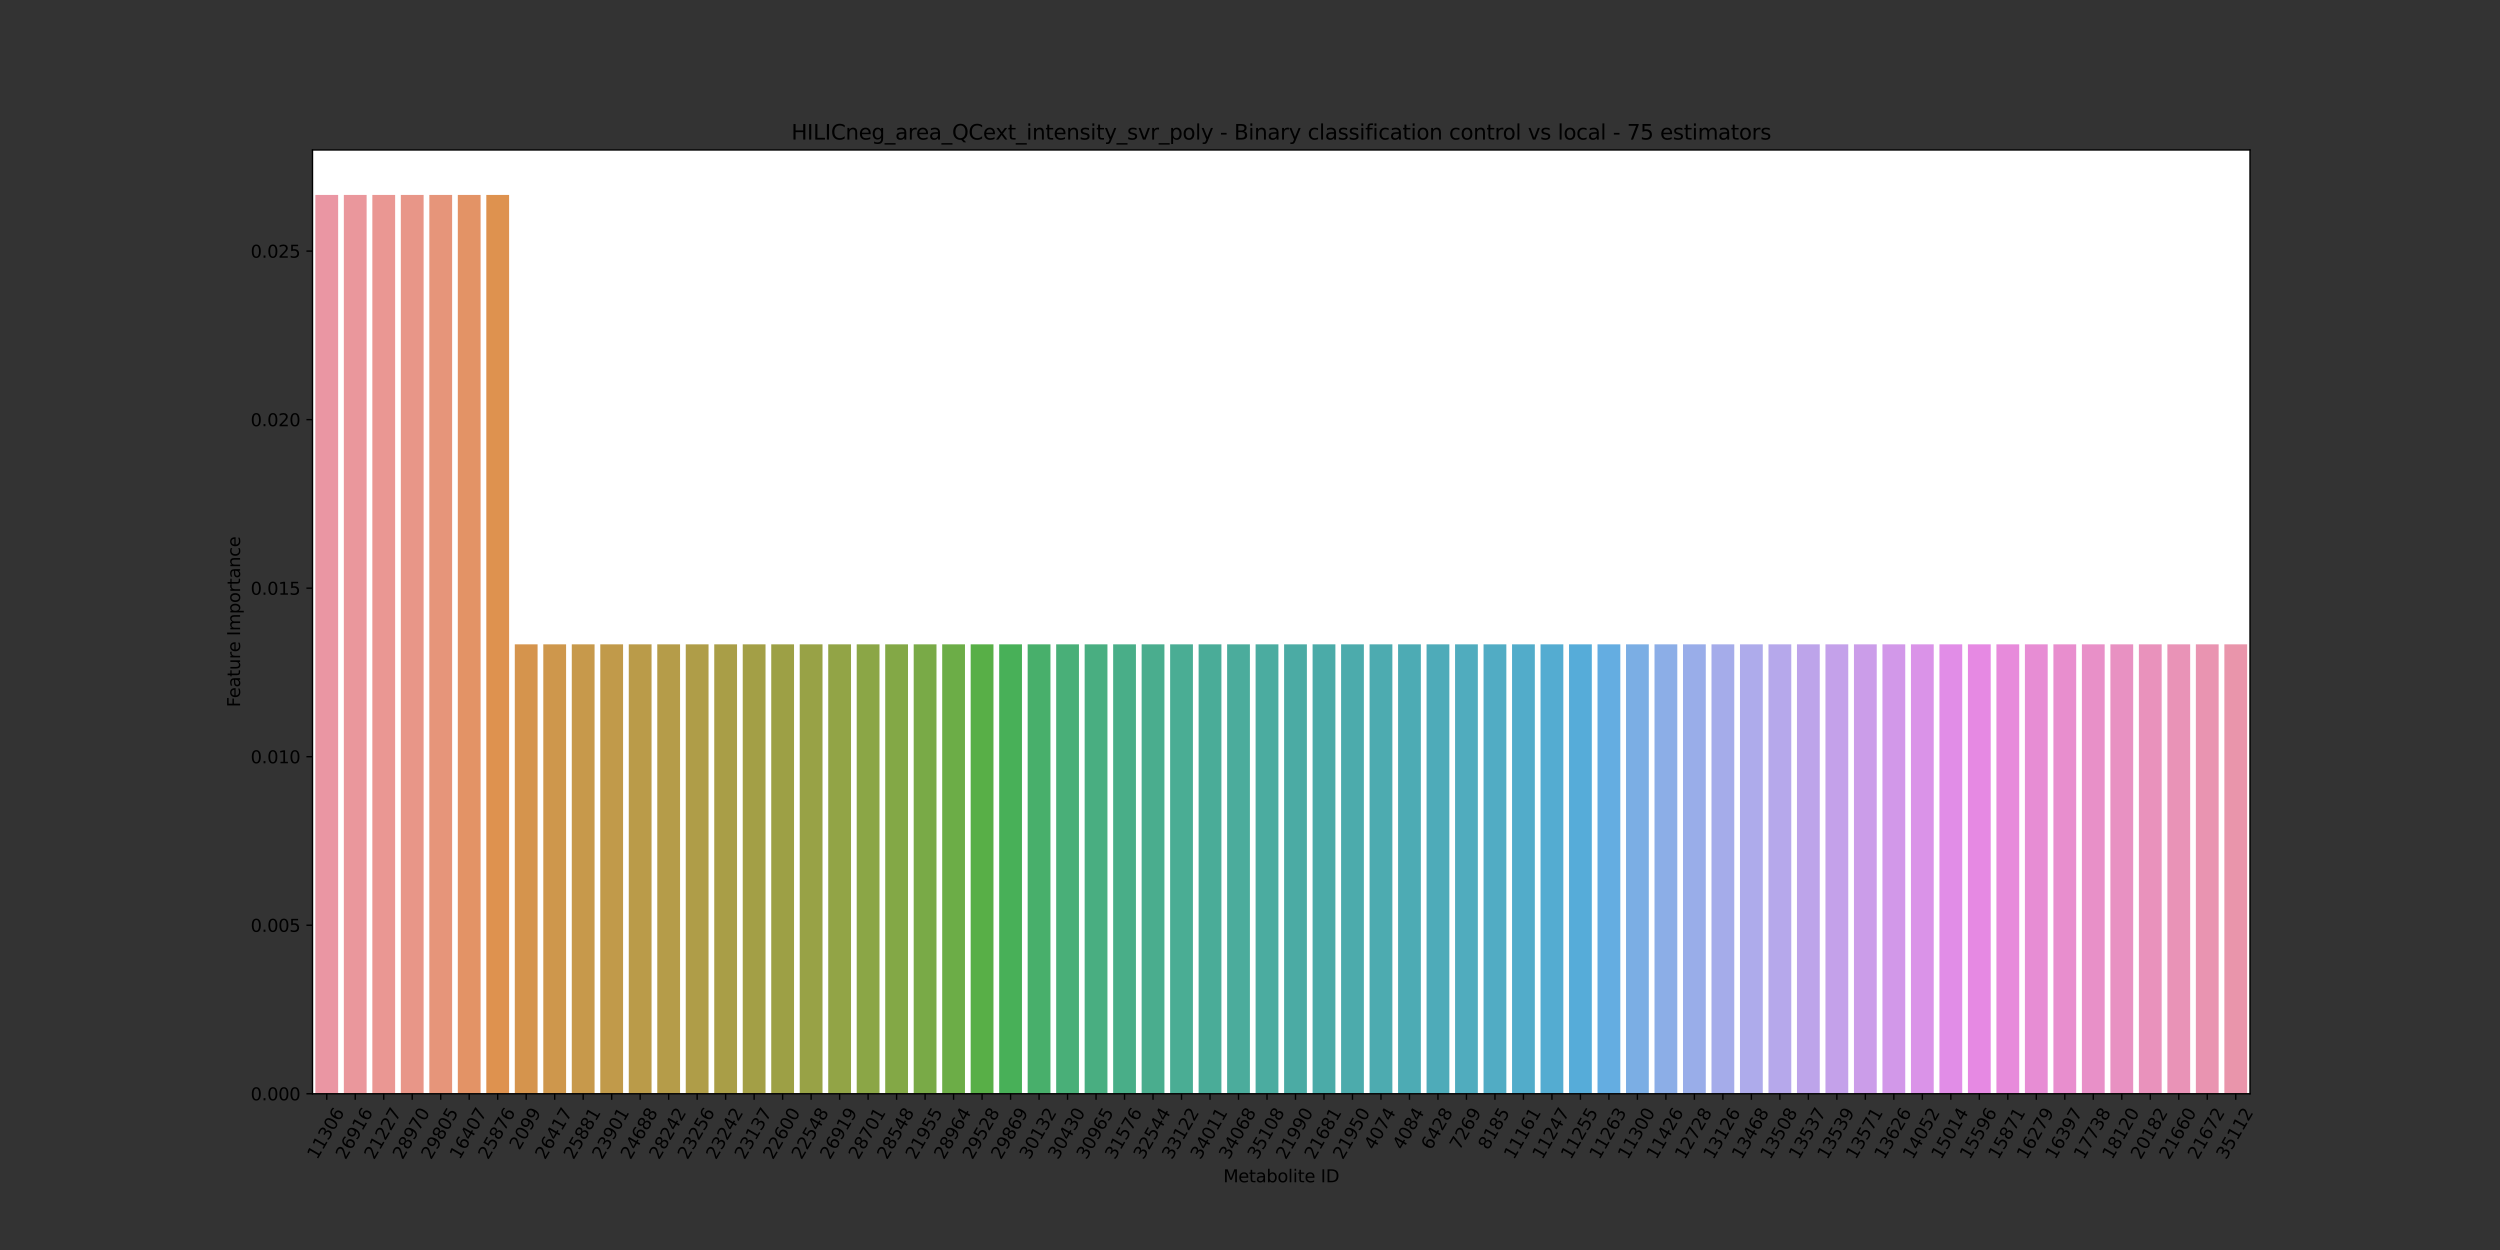 <?xml version="1.0" encoding="utf-8" standalone="no"?>
<!DOCTYPE svg PUBLIC "-//W3C//DTD SVG 1.1//EN"
  "http://www.w3.org/Graphics/SVG/1.1/DTD/svg11.dtd">
<svg xmlns:xlink="http://www.w3.org/1999/xlink" width="1440pt" height="720pt" viewBox="0 0 1440 720" xmlns="http://www.w3.org/2000/svg" version="1.1">
 <rect x="0" y="0" width="1440" height="720" fill="#333333" stroke="none"/>
 <defs>
  <style type="text/css">*{stroke-linejoin: round; stroke-linecap: butt}</style>
 </defs>
 <g id="figure_1">
  <g id="patch_1">
   <path d="M 0 720 
L 1440 720 
L 1440 0 
L 0 0 
L 0 720 
z
" style="fill: none"/>
  </g>
  <g id="axes_1">
   <g id="patch_2">
    <path d="M 180 630 
L 1296 630 
L 1296 86.4 
L 180 86.4 
z
" style="fill: #ffffff"/>
   </g>
   <g id="patch_3">
    <path d="M 181.641 630 
L 194.771 630 
L 194.771 112.286 
L 181.641 112.286 
z
" clip-path="url(#p860a6e0017)" style="fill: #ea96a3"/>
   </g>
   <g id="patch_4">
    <path d="M 198.053 630 
L 211.182 630 
L 211.182 112.286 
L 198.053 112.286 
z
" clip-path="url(#p860a6e0017)" style="fill: #ea979c"/>
   </g>
   <g id="patch_5">
    <path d="M 214.465 630 
L 227.594 630 
L 227.594 112.286 
L 214.465 112.286 
z
" clip-path="url(#p860a6e0017)" style="fill: #ea9793"/>
   </g>
   <g id="patch_6">
    <path d="M 230.876 630 
L 244.006 630 
L 244.006 112.286 
L 230.876 112.286 
z
" clip-path="url(#p860a6e0017)" style="fill: #e89688"/>
   </g>
   <g id="patch_7">
    <path d="M 247.288 630 
L 260.418 630 
L 260.418 112.286 
L 247.288 112.286 
z
" clip-path="url(#p860a6e0017)" style="fill: #e6957a"/>
   </g>
   <g id="patch_8">
    <path d="M 263.7 630 
L 276.829 630 
L 276.829 112.286 
L 263.7 112.286 
z
" clip-path="url(#p860a6e0017)" style="fill: #e39366"/>
   </g>
   <g id="patch_9">
    <path d="M 280.112 630 
L 293.241 630 
L 293.241 112.286 
L 280.112 112.286 
z
" clip-path="url(#p860a6e0017)" style="fill: #de924f"/>
   </g>
   <g id="patch_10">
    <path d="M 296.524 630 
L 309.653 630 
L 309.653 371.143 
L 296.524 371.143 
z
" clip-path="url(#p860a6e0017)" style="fill: #d5944d"/>
   </g>
   <g id="patch_11">
    <path d="M 312.935 630 
L 326.065 630 
L 326.065 371.143 
L 312.935 371.143 
z
" clip-path="url(#p860a6e0017)" style="fill: #ce974c"/>
   </g>
   <g id="patch_12">
    <path d="M 329.347 630 
L 342.476 630 
L 342.476 371.143 
L 329.347 371.143 
z
" clip-path="url(#p860a6e0017)" style="fill: #c7994b"/>
   </g>
   <g id="patch_13">
    <path d="M 345.759 630 
L 358.888 630 
L 358.888 371.143 
L 345.759 371.143 
z
" clip-path="url(#p860a6e0017)" style="fill: #c19a4a"/>
   </g>
   <g id="patch_14">
    <path d="M 362.171 630 
L 375.3 630 
L 375.3 371.143 
L 362.171 371.143 
z
" clip-path="url(#p860a6e0017)" style="fill: #ba9b49"/>
   </g>
   <g id="patch_15">
    <path d="M 378.582 630 
L 391.712 630 
L 391.712 371.143 
L 378.582 371.143 
z
" clip-path="url(#p860a6e0017)" style="fill: #b59c49"/>
   </g>
   <g id="patch_16">
    <path d="M 394.994 630 
L 408.124 630 
L 408.124 371.143 
L 394.994 371.143 
z
" clip-path="url(#p860a6e0017)" style="fill: #af9d48"/>
   </g>
   <g id="patch_17">
    <path d="M 411.406 630 
L 424.535 630 
L 424.535 371.143 
L 411.406 371.143 
z
" clip-path="url(#p860a6e0017)" style="fill: #a99e47"/>
   </g>
   <g id="patch_18">
    <path d="M 427.818 630 
L 440.947 630 
L 440.947 371.143 
L 427.818 371.143 
z
" clip-path="url(#p860a6e0017)" style="fill: #a39f46"/>
   </g>
   <g id="patch_19">
    <path d="M 444.229 630 
L 457.359 630 
L 457.359 371.143 
L 444.229 371.143 
z
" clip-path="url(#p860a6e0017)" style="fill: #9da045"/>
   </g>
   <g id="patch_20">
    <path d="M 460.641 630 
L 473.771 630 
L 473.771 371.143 
L 460.641 371.143 
z
" clip-path="url(#p860a6e0017)" style="fill: #98a246"/>
   </g>
   <g id="patch_21">
    <path d="M 477.053 630 
L 490.182 630 
L 490.182 371.143 
L 477.053 371.143 
z
" clip-path="url(#p860a6e0017)" style="fill: #92a446"/>
   </g>
   <g id="patch_22">
    <path d="M 493.465 630 
L 506.594 630 
L 506.594 371.143 
L 493.465 371.143 
z
" clip-path="url(#p860a6e0017)" style="fill: #8ba646"/>
   </g>
   <g id="patch_23">
    <path d="M 509.876 630 
L 523.006 630 
L 523.006 371.143 
L 509.876 371.143 
z
" clip-path="url(#p860a6e0017)" style="fill: #83a846"/>
   </g>
   <g id="patch_24">
    <path d="M 526.288 630 
L 539.418 630 
L 539.418 371.143 
L 526.288 371.143 
z
" clip-path="url(#p860a6e0017)" style="fill: #79aa47"/>
   </g>
   <g id="patch_25">
    <path d="M 542.7 630 
L 555.829 630 
L 555.829 371.143 
L 542.7 371.143 
z
" clip-path="url(#p860a6e0017)" style="fill: #6cad47"/>
   </g>
   <g id="patch_26">
    <path d="M 559.112 630 
L 572.241 630 
L 572.241 371.143 
L 559.112 371.143 
z
" clip-path="url(#p860a6e0017)" style="fill: #58af47"/>
   </g>
   <g id="patch_27">
    <path d="M 575.524 630 
L 588.653 630 
L 588.653 371.143 
L 575.524 371.143 
z
" clip-path="url(#p860a6e0017)" style="fill: #48b058"/>
   </g>
   <g id="patch_28">
    <path d="M 591.935 630 
L 605.065 630 
L 605.065 371.143 
L 591.935 371.143 
z
" clip-path="url(#p860a6e0017)" style="fill: #48af6b"/>
   </g>
   <g id="patch_29">
    <path d="M 608.347 630 
L 621.476 630 
L 621.476 371.143 
L 608.347 371.143 
z
" clip-path="url(#p860a6e0017)" style="fill: #49af78"/>
   </g>
   <g id="patch_30">
    <path d="M 624.759 630 
L 637.888 630 
L 637.888 371.143 
L 624.759 371.143 
z
" clip-path="url(#p860a6e0017)" style="fill: #49ae81"/>
   </g>
   <g id="patch_31">
    <path d="M 641.171 630 
L 654.3 630 
L 654.3 371.143 
L 641.171 371.143 
z
" clip-path="url(#p860a6e0017)" style="fill: #49ae88"/>
   </g>
   <g id="patch_32">
    <path d="M 657.582 630 
L 670.712 630 
L 670.712 371.143 
L 657.582 371.143 
z
" clip-path="url(#p860a6e0017)" style="fill: #4aad8e"/>
   </g>
   <g id="patch_33">
    <path d="M 673.994 630 
L 687.124 630 
L 687.124 371.143 
L 673.994 371.143 
z
" clip-path="url(#p860a6e0017)" style="fill: #4aad94"/>
   </g>
   <g id="patch_34">
    <path d="M 690.406 630 
L 703.535 630 
L 703.535 371.143 
L 690.406 371.143 
z
" clip-path="url(#p860a6e0017)" style="fill: #4aac98"/>
   </g>
   <g id="patch_35">
    <path d="M 706.818 630 
L 719.947 630 
L 719.947 371.143 
L 706.818 371.143 
z
" clip-path="url(#p860a6e0017)" style="fill: #4bac9c"/>
   </g>
   <g id="patch_36">
    <path d="M 723.229 630 
L 736.359 630 
L 736.359 371.143 
L 723.229 371.143 
z
" clip-path="url(#p860a6e0017)" style="fill: #4baca0"/>
   </g>
   <g id="patch_37">
    <path d="M 739.641 630 
L 752.771 630 
L 752.771 371.143 
L 739.641 371.143 
z
" clip-path="url(#p860a6e0017)" style="fill: #4baba4"/>
   </g>
   <g id="patch_38">
    <path d="M 756.053 630 
L 769.182 630 
L 769.182 371.143 
L 756.053 371.143 
z
" clip-path="url(#p860a6e0017)" style="fill: #4baba8"/>
   </g>
   <g id="patch_39">
    <path d="M 772.465 630 
L 785.594 630 
L 785.594 371.143 
L 772.465 371.143 
z
" clip-path="url(#p860a6e0017)" style="fill: #4cabac"/>
   </g>
   <g id="patch_40">
    <path d="M 788.876 630 
L 802.006 630 
L 802.006 371.143 
L 788.876 371.143 
z
" clip-path="url(#p860a6e0017)" style="fill: #4dabb0"/>
   </g>
   <g id="patch_41">
    <path d="M 805.288 630 
L 818.418 630 
L 818.418 371.143 
L 805.288 371.143 
z
" clip-path="url(#p860a6e0017)" style="fill: #4dabb4"/>
   </g>
   <g id="patch_42">
    <path d="M 821.7 630 
L 834.829 630 
L 834.829 371.143 
L 821.7 371.143 
z
" clip-path="url(#p860a6e0017)" style="fill: #4eabb9"/>
   </g>
   <g id="patch_43">
    <path d="M 838.112 630 
L 851.241 630 
L 851.241 371.143 
L 838.112 371.143 
z
" clip-path="url(#p860a6e0017)" style="fill: #50acbe"/>
   </g>
   <g id="patch_44">
    <path d="M 854.524 630 
L 867.653 630 
L 867.653 371.143 
L 854.524 371.143 
z
" clip-path="url(#p860a6e0017)" style="fill: #51acc4"/>
   </g>
   <g id="patch_45">
    <path d="M 870.935 630 
L 884.065 630 
L 884.065 371.143 
L 870.935 371.143 
z
" clip-path="url(#p860a6e0017)" style="fill: #52acca"/>
   </g>
   <g id="patch_46">
    <path d="M 887.347 630 
L 900.476 630 
L 900.476 371.143 
L 887.347 371.143 
z
" clip-path="url(#p860a6e0017)" style="fill: #54acd1"/>
   </g>
   <g id="patch_47">
    <path d="M 903.759 630 
L 916.888 630 
L 916.888 371.143 
L 903.759 371.143 
z
" clip-path="url(#p860a6e0017)" style="fill: #56acd9"/>
   </g>
   <g id="patch_48">
    <path d="M 920.171 630 
L 933.3 630 
L 933.3 371.143 
L 920.171 371.143 
z
" clip-path="url(#p860a6e0017)" style="fill: #64ade1"/>
   </g>
   <g id="patch_49">
    <path d="M 936.582 630 
L 949.712 630 
L 949.712 371.143 
L 936.582 371.143 
z
" clip-path="url(#p860a6e0017)" style="fill: #7baee4"/>
   </g>
   <g id="patch_50">
    <path d="M 952.994 630 
L 966.124 630 
L 966.124 371.143 
L 952.994 371.143 
z
" clip-path="url(#p860a6e0017)" style="fill: #8caee7"/>
   </g>
   <g id="patch_51">
    <path d="M 969.406 630 
L 982.535 630 
L 982.535 371.143 
L 969.406 371.143 
z
" clip-path="url(#p860a6e0017)" style="fill: #99ade9"/>
   </g>
   <g id="patch_52">
    <path d="M 985.818 630 
L 998.947 630 
L 998.947 371.143 
L 985.818 371.143 
z
" clip-path="url(#p860a6e0017)" style="fill: #a5acea"/>
   </g>
   <g id="patch_53">
    <path d="M 1002.229 630 
L 1015.359 630 
L 1015.359 371.143 
L 1002.229 371.143 
z
" clip-path="url(#p860a6e0017)" style="fill: #aeabeb"/>
   </g>
   <g id="patch_54">
    <path d="M 1018.641 630 
L 1031.771 630 
L 1031.771 371.143 
L 1018.641 371.143 
z
" clip-path="url(#p860a6e0017)" style="fill: #b6a8eb"/>
   </g>
   <g id="patch_55">
    <path d="M 1035.053 630 
L 1048.182 630 
L 1048.182 371.143 
L 1035.053 371.143 
z
" clip-path="url(#p860a6e0017)" style="fill: #bda4ea"/>
   </g>
   <g id="patch_56">
    <path d="M 1051.465 630 
L 1064.594 630 
L 1064.594 371.143 
L 1051.465 371.143 
z
" clip-path="url(#p860a6e0017)" style="fill: #c4a1ea"/>
   </g>
   <g id="patch_57">
    <path d="M 1067.876 630 
L 1081.006 630 
L 1081.006 371.143 
L 1067.876 371.143 
z
" clip-path="url(#p860a6e0017)" style="fill: #cb9de9"/>
   </g>
   <g id="patch_58">
    <path d="M 1084.288 630 
L 1097.418 630 
L 1097.418 371.143 
L 1084.288 371.143 
z
" clip-path="url(#p860a6e0017)" style="fill: #d298e9"/>
   </g>
   <g id="patch_59">
    <path d="M 1100.7 630 
L 1113.829 630 
L 1113.829 371.143 
L 1100.7 371.143 
z
" clip-path="url(#p860a6e0017)" style="fill: #da93e8"/>
   </g>
   <g id="patch_60">
    <path d="M 1117.112 630 
L 1130.241 630 
L 1130.241 371.143 
L 1117.112 371.143 
z
" clip-path="url(#p860a6e0017)" style="fill: #e18de7"/>
   </g>
   <g id="patch_61">
    <path d="M 1133.524 630 
L 1146.653 630 
L 1146.653 371.143 
L 1133.524 371.143 
z
" clip-path="url(#p860a6e0017)" style="fill: #e689e3"/>
   </g>
   <g id="patch_62">
    <path d="M 1149.935 630 
L 1163.065 630 
L 1163.065 371.143 
L 1149.935 371.143 
z
" clip-path="url(#p860a6e0017)" style="fill: #e78bdb"/>
   </g>
   <g id="patch_63">
    <path d="M 1166.347 630 
L 1179.476 630 
L 1179.476 371.143 
L 1166.347 371.143 
z
" clip-path="url(#p860a6e0017)" style="fill: #e78dd4"/>
   </g>
   <g id="patch_64">
    <path d="M 1182.759 630 
L 1195.888 630 
L 1195.888 371.143 
L 1182.759 371.143 
z
" clip-path="url(#p860a6e0017)" style="fill: #e88ece"/>
   </g>
   <g id="patch_65">
    <path d="M 1199.171 630 
L 1212.3 630 
L 1212.3 371.143 
L 1199.171 371.143 
z
" clip-path="url(#p860a6e0017)" style="fill: #e890c8"/>
   </g>
   <g id="patch_66">
    <path d="M 1215.582 630 
L 1228.712 630 
L 1228.712 371.143 
L 1215.582 371.143 
z
" clip-path="url(#p860a6e0017)" style="fill: #e891c2"/>
   </g>
   <g id="patch_67">
    <path d="M 1231.994 630 
L 1245.124 630 
L 1245.124 371.143 
L 1231.994 371.143 
z
" clip-path="url(#p860a6e0017)" style="fill: #e992bc"/>
   </g>
   <g id="patch_68">
    <path d="M 1248.406 630 
L 1261.535 630 
L 1261.535 371.143 
L 1248.406 371.143 
z
" clip-path="url(#p860a6e0017)" style="fill: #e993b7"/>
   </g>
   <g id="patch_69">
    <path d="M 1264.818 630 
L 1277.947 630 
L 1277.947 371.143 
L 1264.818 371.143 
z
" clip-path="url(#p860a6e0017)" style="fill: #e994b1"/>
   </g>
   <g id="patch_70">
    <path d="M 1281.229 630 
L 1294.359 630 
L 1294.359 371.143 
L 1281.229 371.143 
z
" clip-path="url(#p860a6e0017)" style="fill: #e995ab"/>
   </g>
   <g id="matplotlib.axis_1">
    <g id="xtick_1">
     <g id="line2d_1">
      <defs>
       <path id="m376dfc9336" d="M 0 0 
L 0 3.5 
" style="stroke: #000000; stroke-width: 0.8"/>
      </defs>
      <g>
       <use xlink:href="#m376dfc9336" x="188.206" y="630" style="stroke: #000000; stroke-width: 0.8"/>
      </g>
     </g>
     <g id="text_1">
      <!-- 11306 -->
      <g transform="translate(182.642 668.35)rotate(-60)scale(0.1 -0.1)">
       <defs>
        <path id="DejaVuSans-31" d="M 794 531 
L 1825 531 
L 1825 4091 
L 703 3866 
L 703 4441 
L 1819 4666 
L 2450 4666 
L 2450 531 
L 3481 531 
L 3481 0 
L 794 0 
L 794 531 
z
" transform="scale(0.016)"/>
        <path id="DejaVuSans-33" d="M 2597 2516 
Q 3050 2419 3304 2112 
Q 3559 1806 3559 1356 
Q 3559 666 3084 287 
Q 2609 -91 1734 -91 
Q 1441 -91 1130 -33 
Q 819 25 488 141 
L 488 750 
Q 750 597 1062 519 
Q 1375 441 1716 441 
Q 2309 441 2620 675 
Q 2931 909 2931 1356 
Q 2931 1769 2642 2001 
Q 2353 2234 1838 2234 
L 1294 2234 
L 1294 2753 
L 1863 2753 
Q 2328 2753 2575 2939 
Q 2822 3125 2822 3475 
Q 2822 3834 2567 4026 
Q 2313 4219 1838 4219 
Q 1578 4219 1281 4162 
Q 984 4106 628 3988 
L 628 4550 
Q 988 4650 1302 4700 
Q 1616 4750 1894 4750 
Q 2613 4750 3031 4423 
Q 3450 4097 3450 3541 
Q 3450 3153 3228 2886 
Q 3006 2619 2597 2516 
z
" transform="scale(0.016)"/>
        <path id="DejaVuSans-30" d="M 2034 4250 
Q 1547 4250 1301 3770 
Q 1056 3291 1056 2328 
Q 1056 1369 1301 889 
Q 1547 409 2034 409 
Q 2525 409 2770 889 
Q 3016 1369 3016 2328 
Q 3016 3291 2770 3770 
Q 2525 4250 2034 4250 
z
M 2034 4750 
Q 2819 4750 3233 4129 
Q 3647 3509 3647 2328 
Q 3647 1150 3233 529 
Q 2819 -91 2034 -91 
Q 1250 -91 836 529 
Q 422 1150 422 2328 
Q 422 3509 836 4129 
Q 1250 4750 2034 4750 
z
" transform="scale(0.016)"/>
        <path id="DejaVuSans-36" d="M 2113 2584 
Q 1688 2584 1439 2293 
Q 1191 2003 1191 1497 
Q 1191 994 1439 701 
Q 1688 409 2113 409 
Q 2538 409 2786 701 
Q 3034 994 3034 1497 
Q 3034 2003 2786 2293 
Q 2538 2584 2113 2584 
z
M 3366 4563 
L 3366 3988 
Q 3128 4100 2886 4159 
Q 2644 4219 2406 4219 
Q 1781 4219 1451 3797 
Q 1122 3375 1075 2522 
Q 1259 2794 1537 2939 
Q 1816 3084 2150 3084 
Q 2853 3084 3261 2657 
Q 3669 2231 3669 1497 
Q 3669 778 3244 343 
Q 2819 -91 2113 -91 
Q 1303 -91 875 529 
Q 447 1150 447 2328 
Q 447 3434 972 4092 
Q 1497 4750 2381 4750 
Q 2619 4750 2861 4703 
Q 3103 4656 3366 4563 
z
" transform="scale(0.016)"/>
       </defs>
       <use xlink:href="#DejaVuSans-31"/>
       <use xlink:href="#DejaVuSans-31" x="63.623"/>
       <use xlink:href="#DejaVuSans-33" x="127.246"/>
       <use xlink:href="#DejaVuSans-30" x="190.869"/>
       <use xlink:href="#DejaVuSans-36" x="254.492"/>
      </g>
     </g>
    </g>
    <g id="xtick_2">
     <g id="line2d_2">
      <g>
       <use xlink:href="#m376dfc9336" x="204.618" y="630" style="stroke: #000000; stroke-width: 0.8"/>
      </g>
     </g>
     <g id="text_2">
      <!-- 26916 -->
      <g transform="translate(199.054 668.35)rotate(-60)scale(0.1 -0.1)">
       <defs>
        <path id="DejaVuSans-32" d="M 1228 531 
L 3431 531 
L 3431 0 
L 469 0 
L 469 531 
Q 828 903 1448 1529 
Q 2069 2156 2228 2338 
Q 2531 2678 2651 2914 
Q 2772 3150 2772 3378 
Q 2772 3750 2511 3984 
Q 2250 4219 1831 4219 
Q 1534 4219 1204 4116 
Q 875 4013 500 3803 
L 500 4441 
Q 881 4594 1212 4672 
Q 1544 4750 1819 4750 
Q 2544 4750 2975 4387 
Q 3406 4025 3406 3419 
Q 3406 3131 3298 2873 
Q 3191 2616 2906 2266 
Q 2828 2175 2409 1742 
Q 1991 1309 1228 531 
z
" transform="scale(0.016)"/>
        <path id="DejaVuSans-39" d="M 703 97 
L 703 672 
Q 941 559 1184 500 
Q 1428 441 1663 441 
Q 2288 441 2617 861 
Q 2947 1281 2994 2138 
Q 2813 1869 2534 1725 
Q 2256 1581 1919 1581 
Q 1219 1581 811 2004 
Q 403 2428 403 3163 
Q 403 3881 828 4315 
Q 1253 4750 1959 4750 
Q 2769 4750 3195 4129 
Q 3622 3509 3622 2328 
Q 3622 1225 3098 567 
Q 2575 -91 1691 -91 
Q 1453 -91 1209 -44 
Q 966 3 703 97 
z
M 1959 2075 
Q 2384 2075 2632 2365 
Q 2881 2656 2881 3163 
Q 2881 3666 2632 3958 
Q 2384 4250 1959 4250 
Q 1534 4250 1286 3958 
Q 1038 3666 1038 3163 
Q 1038 2656 1286 2365 
Q 1534 2075 1959 2075 
z
" transform="scale(0.016)"/>
       </defs>
       <use xlink:href="#DejaVuSans-32"/>
       <use xlink:href="#DejaVuSans-36" x="63.623"/>
       <use xlink:href="#DejaVuSans-39" x="127.246"/>
       <use xlink:href="#DejaVuSans-31" x="190.869"/>
       <use xlink:href="#DejaVuSans-36" x="254.492"/>
      </g>
     </g>
    </g>
    <g id="xtick_3">
     <g id="line2d_3">
      <g>
       <use xlink:href="#m376dfc9336" x="221.029" y="630" style="stroke: #000000; stroke-width: 0.8"/>
      </g>
     </g>
     <g id="text_3">
      <!-- 21227 -->
      <g transform="translate(215.466 668.35)rotate(-60)scale(0.1 -0.1)">
       <defs>
        <path id="DejaVuSans-37" d="M 525 4666 
L 3525 4666 
L 3525 4397 
L 1831 0 
L 1172 0 
L 2766 4134 
L 525 4134 
L 525 4666 
z
" transform="scale(0.016)"/>
       </defs>
       <use xlink:href="#DejaVuSans-32"/>
       <use xlink:href="#DejaVuSans-31" x="63.623"/>
       <use xlink:href="#DejaVuSans-32" x="127.246"/>
       <use xlink:href="#DejaVuSans-32" x="190.869"/>
       <use xlink:href="#DejaVuSans-37" x="254.492"/>
      </g>
     </g>
    </g>
    <g id="xtick_4">
     <g id="line2d_4">
      <g>
       <use xlink:href="#m376dfc9336" x="237.441" y="630" style="stroke: #000000; stroke-width: 0.8"/>
      </g>
     </g>
     <g id="text_4">
      <!-- 28970 -->
      <g transform="translate(231.878 668.35)rotate(-60)scale(0.1 -0.1)">
       <defs>
        <path id="DejaVuSans-38" d="M 2034 2216 
Q 1584 2216 1326 1975 
Q 1069 1734 1069 1313 
Q 1069 891 1326 650 
Q 1584 409 2034 409 
Q 2484 409 2743 651 
Q 3003 894 3003 1313 
Q 3003 1734 2745 1975 
Q 2488 2216 2034 2216 
z
M 1403 2484 
Q 997 2584 770 2862 
Q 544 3141 544 3541 
Q 544 4100 942 4425 
Q 1341 4750 2034 4750 
Q 2731 4750 3128 4425 
Q 3525 4100 3525 3541 
Q 3525 3141 3298 2862 
Q 3072 2584 2669 2484 
Q 3125 2378 3379 2068 
Q 3634 1759 3634 1313 
Q 3634 634 3220 271 
Q 2806 -91 2034 -91 
Q 1263 -91 848 271 
Q 434 634 434 1313 
Q 434 1759 690 2068 
Q 947 2378 1403 2484 
z
M 1172 3481 
Q 1172 3119 1398 2916 
Q 1625 2713 2034 2713 
Q 2441 2713 2670 2916 
Q 2900 3119 2900 3481 
Q 2900 3844 2670 4047 
Q 2441 4250 2034 4250 
Q 1625 4250 1398 4047 
Q 1172 3844 1172 3481 
z
" transform="scale(0.016)"/>
       </defs>
       <use xlink:href="#DejaVuSans-32"/>
       <use xlink:href="#DejaVuSans-38" x="63.623"/>
       <use xlink:href="#DejaVuSans-39" x="127.246"/>
       <use xlink:href="#DejaVuSans-37" x="190.869"/>
       <use xlink:href="#DejaVuSans-30" x="254.492"/>
      </g>
     </g>
    </g>
    <g id="xtick_5">
     <g id="line2d_5">
      <g>
       <use xlink:href="#m376dfc9336" x="253.853" y="630" style="stroke: #000000; stroke-width: 0.8"/>
      </g>
     </g>
     <g id="text_5">
      <!-- 29805 -->
      <g transform="translate(248.29 668.35)rotate(-60)scale(0.1 -0.1)">
       <defs>
        <path id="DejaVuSans-35" d="M 691 4666 
L 3169 4666 
L 3169 4134 
L 1269 4134 
L 1269 2991 
Q 1406 3038 1543 3061 
Q 1681 3084 1819 3084 
Q 2600 3084 3056 2656 
Q 3513 2228 3513 1497 
Q 3513 744 3044 326 
Q 2575 -91 1722 -91 
Q 1428 -91 1123 -41 
Q 819 9 494 109 
L 494 744 
Q 775 591 1075 516 
Q 1375 441 1709 441 
Q 2250 441 2565 725 
Q 2881 1009 2881 1497 
Q 2881 1984 2565 2268 
Q 2250 2553 1709 2553 
Q 1456 2553 1204 2497 
Q 953 2441 691 2322 
L 691 4666 
z
" transform="scale(0.016)"/>
       </defs>
       <use xlink:href="#DejaVuSans-32"/>
       <use xlink:href="#DejaVuSans-39" x="63.623"/>
       <use xlink:href="#DejaVuSans-38" x="127.246"/>
       <use xlink:href="#DejaVuSans-30" x="190.869"/>
       <use xlink:href="#DejaVuSans-35" x="254.492"/>
      </g>
     </g>
    </g>
    <g id="xtick_6">
     <g id="line2d_6">
      <g>
       <use xlink:href="#m376dfc9336" x="270.265" y="630" style="stroke: #000000; stroke-width: 0.8"/>
      </g>
     </g>
     <g id="text_6">
      <!-- 16407 -->
      <g transform="translate(264.701 668.35)rotate(-60)scale(0.1 -0.1)">
       <defs>
        <path id="DejaVuSans-34" d="M 2419 4116 
L 825 1625 
L 2419 1625 
L 2419 4116 
z
M 2253 4666 
L 3047 4666 
L 3047 1625 
L 3713 1625 
L 3713 1100 
L 3047 1100 
L 3047 0 
L 2419 0 
L 2419 1100 
L 313 1100 
L 313 1709 
L 2253 4666 
z
" transform="scale(0.016)"/>
       </defs>
       <use xlink:href="#DejaVuSans-31"/>
       <use xlink:href="#DejaVuSans-36" x="63.623"/>
       <use xlink:href="#DejaVuSans-34" x="127.246"/>
       <use xlink:href="#DejaVuSans-30" x="190.869"/>
       <use xlink:href="#DejaVuSans-37" x="254.492"/>
      </g>
     </g>
    </g>
    <g id="xtick_7">
     <g id="line2d_7">
      <g>
       <use xlink:href="#m376dfc9336" x="286.676" y="630" style="stroke: #000000; stroke-width: 0.8"/>
      </g>
     </g>
     <g id="text_7">
      <!-- 25876 -->
      <g transform="translate(281.113 668.35)rotate(-60)scale(0.1 -0.1)">
       <use xlink:href="#DejaVuSans-32"/>
       <use xlink:href="#DejaVuSans-35" x="63.623"/>
       <use xlink:href="#DejaVuSans-38" x="127.246"/>
       <use xlink:href="#DejaVuSans-37" x="190.869"/>
       <use xlink:href="#DejaVuSans-36" x="254.492"/>
      </g>
     </g>
    </g>
    <g id="xtick_8">
     <g id="line2d_8">
      <g>
       <use xlink:href="#m376dfc9336" x="303.088" y="630" style="stroke: #000000; stroke-width: 0.8"/>
      </g>
     </g>
     <g id="text_8">
      <!-- 2099 -->
      <g transform="translate(299.115 662.84)rotate(-60)scale(0.1 -0.1)">
       <use xlink:href="#DejaVuSans-32"/>
       <use xlink:href="#DejaVuSans-30" x="63.623"/>
       <use xlink:href="#DejaVuSans-39" x="127.246"/>
       <use xlink:href="#DejaVuSans-39" x="190.869"/>
      </g>
     </g>
    </g>
    <g id="xtick_9">
     <g id="line2d_9">
      <g>
       <use xlink:href="#m376dfc9336" x="319.5" y="630" style="stroke: #000000; stroke-width: 0.8"/>
      </g>
     </g>
     <g id="text_9">
      <!-- 26417 -->
      <g transform="translate(313.937 668.35)rotate(-60)scale(0.1 -0.1)">
       <use xlink:href="#DejaVuSans-32"/>
       <use xlink:href="#DejaVuSans-36" x="63.623"/>
       <use xlink:href="#DejaVuSans-34" x="127.246"/>
       <use xlink:href="#DejaVuSans-31" x="190.869"/>
       <use xlink:href="#DejaVuSans-37" x="254.492"/>
      </g>
     </g>
    </g>
    <g id="xtick_10">
     <g id="line2d_10">
      <g>
       <use xlink:href="#m376dfc9336" x="335.912" y="630" style="stroke: #000000; stroke-width: 0.8"/>
      </g>
     </g>
     <g id="text_10">
      <!-- 25881 -->
      <g transform="translate(330.348 668.35)rotate(-60)scale(0.1 -0.1)">
       <use xlink:href="#DejaVuSans-32"/>
       <use xlink:href="#DejaVuSans-35" x="63.623"/>
       <use xlink:href="#DejaVuSans-38" x="127.246"/>
       <use xlink:href="#DejaVuSans-38" x="190.869"/>
       <use xlink:href="#DejaVuSans-31" x="254.492"/>
      </g>
     </g>
    </g>
    <g id="xtick_11">
     <g id="line2d_11">
      <g>
       <use xlink:href="#m376dfc9336" x="352.324" y="630" style="stroke: #000000; stroke-width: 0.8"/>
      </g>
     </g>
     <g id="text_11">
      <!-- 23901 -->
      <g transform="translate(346.76 668.35)rotate(-60)scale(0.1 -0.1)">
       <use xlink:href="#DejaVuSans-32"/>
       <use xlink:href="#DejaVuSans-33" x="63.623"/>
       <use xlink:href="#DejaVuSans-39" x="127.246"/>
       <use xlink:href="#DejaVuSans-30" x="190.869"/>
       <use xlink:href="#DejaVuSans-31" x="254.492"/>
      </g>
     </g>
    </g>
    <g id="xtick_12">
     <g id="line2d_12">
      <g>
       <use xlink:href="#m376dfc9336" x="368.735" y="630" style="stroke: #000000; stroke-width: 0.8"/>
      </g>
     </g>
     <g id="text_12">
      <!-- 24688 -->
      <g transform="translate(363.172 668.35)rotate(-60)scale(0.1 -0.1)">
       <use xlink:href="#DejaVuSans-32"/>
       <use xlink:href="#DejaVuSans-34" x="63.623"/>
       <use xlink:href="#DejaVuSans-36" x="127.246"/>
       <use xlink:href="#DejaVuSans-38" x="190.869"/>
       <use xlink:href="#DejaVuSans-38" x="254.492"/>
      </g>
     </g>
    </g>
    <g id="xtick_13">
     <g id="line2d_13">
      <g>
       <use xlink:href="#m376dfc9336" x="385.147" y="630" style="stroke: #000000; stroke-width: 0.8"/>
      </g>
     </g>
     <g id="text_13">
      <!-- 28242 -->
      <g transform="translate(379.584 668.35)rotate(-60)scale(0.1 -0.1)">
       <use xlink:href="#DejaVuSans-32"/>
       <use xlink:href="#DejaVuSans-38" x="63.623"/>
       <use xlink:href="#DejaVuSans-32" x="127.246"/>
       <use xlink:href="#DejaVuSans-34" x="190.869"/>
       <use xlink:href="#DejaVuSans-32" x="254.492"/>
      </g>
     </g>
    </g>
    <g id="xtick_14">
     <g id="line2d_14">
      <g>
       <use xlink:href="#m376dfc9336" x="401.559" y="630" style="stroke: #000000; stroke-width: 0.8"/>
      </g>
     </g>
     <g id="text_14">
      <!-- 23256 -->
      <g transform="translate(395.995 668.35)rotate(-60)scale(0.1 -0.1)">
       <use xlink:href="#DejaVuSans-32"/>
       <use xlink:href="#DejaVuSans-33" x="63.623"/>
       <use xlink:href="#DejaVuSans-32" x="127.246"/>
       <use xlink:href="#DejaVuSans-35" x="190.869"/>
       <use xlink:href="#DejaVuSans-36" x="254.492"/>
      </g>
     </g>
    </g>
    <g id="xtick_15">
     <g id="line2d_15">
      <g>
       <use xlink:href="#m376dfc9336" x="417.971" y="630" style="stroke: #000000; stroke-width: 0.8"/>
      </g>
     </g>
     <g id="text_15">
      <!-- 23242 -->
      <g transform="translate(412.407 668.35)rotate(-60)scale(0.1 -0.1)">
       <use xlink:href="#DejaVuSans-32"/>
       <use xlink:href="#DejaVuSans-33" x="63.623"/>
       <use xlink:href="#DejaVuSans-32" x="127.246"/>
       <use xlink:href="#DejaVuSans-34" x="190.869"/>
       <use xlink:href="#DejaVuSans-32" x="254.492"/>
      </g>
     </g>
    </g>
    <g id="xtick_16">
     <g id="line2d_16">
      <g>
       <use xlink:href="#m376dfc9336" x="434.382" y="630" style="stroke: #000000; stroke-width: 0.8"/>
      </g>
     </g>
     <g id="text_16">
      <!-- 23137 -->
      <g transform="translate(428.819 668.35)rotate(-60)scale(0.1 -0.1)">
       <use xlink:href="#DejaVuSans-32"/>
       <use xlink:href="#DejaVuSans-33" x="63.623"/>
       <use xlink:href="#DejaVuSans-31" x="127.246"/>
       <use xlink:href="#DejaVuSans-33" x="190.869"/>
       <use xlink:href="#DejaVuSans-37" x="254.492"/>
      </g>
     </g>
    </g>
    <g id="xtick_17">
     <g id="line2d_17">
      <g>
       <use xlink:href="#m376dfc9336" x="450.794" y="630" style="stroke: #000000; stroke-width: 0.8"/>
      </g>
     </g>
     <g id="text_17">
      <!-- 22600 -->
      <g transform="translate(445.231 668.35)rotate(-60)scale(0.1 -0.1)">
       <use xlink:href="#DejaVuSans-32"/>
       <use xlink:href="#DejaVuSans-32" x="63.623"/>
       <use xlink:href="#DejaVuSans-36" x="127.246"/>
       <use xlink:href="#DejaVuSans-30" x="190.869"/>
       <use xlink:href="#DejaVuSans-30" x="254.492"/>
      </g>
     </g>
    </g>
    <g id="xtick_18">
     <g id="line2d_18">
      <g>
       <use xlink:href="#m376dfc9336" x="467.206" y="630" style="stroke: #000000; stroke-width: 0.8"/>
      </g>
     </g>
     <g id="text_18">
      <!-- 22548 -->
      <g transform="translate(461.642 668.35)rotate(-60)scale(0.1 -0.1)">
       <use xlink:href="#DejaVuSans-32"/>
       <use xlink:href="#DejaVuSans-32" x="63.623"/>
       <use xlink:href="#DejaVuSans-35" x="127.246"/>
       <use xlink:href="#DejaVuSans-34" x="190.869"/>
       <use xlink:href="#DejaVuSans-38" x="254.492"/>
      </g>
     </g>
    </g>
    <g id="xtick_19">
     <g id="line2d_19">
      <g>
       <use xlink:href="#m376dfc9336" x="483.618" y="630" style="stroke: #000000; stroke-width: 0.8"/>
      </g>
     </g>
     <g id="text_19">
      <!-- 26919 -->
      <g transform="translate(478.054 668.35)rotate(-60)scale(0.1 -0.1)">
       <use xlink:href="#DejaVuSans-32"/>
       <use xlink:href="#DejaVuSans-36" x="63.623"/>
       <use xlink:href="#DejaVuSans-39" x="127.246"/>
       <use xlink:href="#DejaVuSans-31" x="190.869"/>
       <use xlink:href="#DejaVuSans-39" x="254.492"/>
      </g>
     </g>
    </g>
    <g id="xtick_20">
     <g id="line2d_20">
      <g>
       <use xlink:href="#m376dfc9336" x="500.029" y="630" style="stroke: #000000; stroke-width: 0.8"/>
      </g>
     </g>
     <g id="text_20">
      <!-- 28701 -->
      <g transform="translate(494.466 668.35)rotate(-60)scale(0.1 -0.1)">
       <use xlink:href="#DejaVuSans-32"/>
       <use xlink:href="#DejaVuSans-38" x="63.623"/>
       <use xlink:href="#DejaVuSans-37" x="127.246"/>
       <use xlink:href="#DejaVuSans-30" x="190.869"/>
       <use xlink:href="#DejaVuSans-31" x="254.492"/>
      </g>
     </g>
    </g>
    <g id="xtick_21">
     <g id="line2d_21">
      <g>
       <use xlink:href="#m376dfc9336" x="516.441" y="630" style="stroke: #000000; stroke-width: 0.8"/>
      </g>
     </g>
     <g id="text_21">
      <!-- 28548 -->
      <g transform="translate(510.878 668.35)rotate(-60)scale(0.1 -0.1)">
       <use xlink:href="#DejaVuSans-32"/>
       <use xlink:href="#DejaVuSans-38" x="63.623"/>
       <use xlink:href="#DejaVuSans-35" x="127.246"/>
       <use xlink:href="#DejaVuSans-34" x="190.869"/>
       <use xlink:href="#DejaVuSans-38" x="254.492"/>
      </g>
     </g>
    </g>
    <g id="xtick_22">
     <g id="line2d_22">
      <g>
       <use xlink:href="#m376dfc9336" x="532.853" y="630" style="stroke: #000000; stroke-width: 0.8"/>
      </g>
     </g>
     <g id="text_22">
      <!-- 21955 -->
      <g transform="translate(527.29 668.35)rotate(-60)scale(0.1 -0.1)">
       <use xlink:href="#DejaVuSans-32"/>
       <use xlink:href="#DejaVuSans-31" x="63.623"/>
       <use xlink:href="#DejaVuSans-39" x="127.246"/>
       <use xlink:href="#DejaVuSans-35" x="190.869"/>
       <use xlink:href="#DejaVuSans-35" x="254.492"/>
      </g>
     </g>
    </g>
    <g id="xtick_23">
     <g id="line2d_23">
      <g>
       <use xlink:href="#m376dfc9336" x="549.265" y="630" style="stroke: #000000; stroke-width: 0.8"/>
      </g>
     </g>
     <g id="text_23">
      <!-- 28964 -->
      <g transform="translate(543.701 668.35)rotate(-60)scale(0.1 -0.1)">
       <use xlink:href="#DejaVuSans-32"/>
       <use xlink:href="#DejaVuSans-38" x="63.623"/>
       <use xlink:href="#DejaVuSans-39" x="127.246"/>
       <use xlink:href="#DejaVuSans-36" x="190.869"/>
       <use xlink:href="#DejaVuSans-34" x="254.492"/>
      </g>
     </g>
    </g>
    <g id="xtick_24">
     <g id="line2d_24">
      <g>
       <use xlink:href="#m376dfc9336" x="565.676" y="630" style="stroke: #000000; stroke-width: 0.8"/>
      </g>
     </g>
     <g id="text_24">
      <!-- 29528 -->
      <g transform="translate(560.113 668.35)rotate(-60)scale(0.1 -0.1)">
       <use xlink:href="#DejaVuSans-32"/>
       <use xlink:href="#DejaVuSans-39" x="63.623"/>
       <use xlink:href="#DejaVuSans-35" x="127.246"/>
       <use xlink:href="#DejaVuSans-32" x="190.869"/>
       <use xlink:href="#DejaVuSans-38" x="254.492"/>
      </g>
     </g>
    </g>
    <g id="xtick_25">
     <g id="line2d_25">
      <g>
       <use xlink:href="#m376dfc9336" x="582.088" y="630" style="stroke: #000000; stroke-width: 0.8"/>
      </g>
     </g>
     <g id="text_25">
      <!-- 29869 -->
      <g transform="translate(576.525 668.35)rotate(-60)scale(0.1 -0.1)">
       <use xlink:href="#DejaVuSans-32"/>
       <use xlink:href="#DejaVuSans-39" x="63.623"/>
       <use xlink:href="#DejaVuSans-38" x="127.246"/>
       <use xlink:href="#DejaVuSans-36" x="190.869"/>
       <use xlink:href="#DejaVuSans-39" x="254.492"/>
      </g>
     </g>
    </g>
    <g id="xtick_26">
     <g id="line2d_26">
      <g>
       <use xlink:href="#m376dfc9336" x="598.5" y="630" style="stroke: #000000; stroke-width: 0.8"/>
      </g>
     </g>
     <g id="text_26">
      <!-- 30132 -->
      <g transform="translate(592.937 668.35)rotate(-60)scale(0.1 -0.1)">
       <use xlink:href="#DejaVuSans-33"/>
       <use xlink:href="#DejaVuSans-30" x="63.623"/>
       <use xlink:href="#DejaVuSans-31" x="127.246"/>
       <use xlink:href="#DejaVuSans-33" x="190.869"/>
       <use xlink:href="#DejaVuSans-32" x="254.492"/>
      </g>
     </g>
    </g>
    <g id="xtick_27">
     <g id="line2d_27">
      <g>
       <use xlink:href="#m376dfc9336" x="614.912" y="630" style="stroke: #000000; stroke-width: 0.8"/>
      </g>
     </g>
     <g id="text_27">
      <!-- 30430 -->
      <g transform="translate(609.348 668.35)rotate(-60)scale(0.1 -0.1)">
       <use xlink:href="#DejaVuSans-33"/>
       <use xlink:href="#DejaVuSans-30" x="63.623"/>
       <use xlink:href="#DejaVuSans-34" x="127.246"/>
       <use xlink:href="#DejaVuSans-33" x="190.869"/>
       <use xlink:href="#DejaVuSans-30" x="254.492"/>
      </g>
     </g>
    </g>
    <g id="xtick_28">
     <g id="line2d_28">
      <g>
       <use xlink:href="#m376dfc9336" x="631.324" y="630" style="stroke: #000000; stroke-width: 0.8"/>
      </g>
     </g>
     <g id="text_28">
      <!-- 30965 -->
      <g transform="translate(625.76 668.35)rotate(-60)scale(0.1 -0.1)">
       <use xlink:href="#DejaVuSans-33"/>
       <use xlink:href="#DejaVuSans-30" x="63.623"/>
       <use xlink:href="#DejaVuSans-39" x="127.246"/>
       <use xlink:href="#DejaVuSans-36" x="190.869"/>
       <use xlink:href="#DejaVuSans-35" x="254.492"/>
      </g>
     </g>
    </g>
    <g id="xtick_29">
     <g id="line2d_29">
      <g>
       <use xlink:href="#m376dfc9336" x="647.735" y="630" style="stroke: #000000; stroke-width: 0.8"/>
      </g>
     </g>
     <g id="text_29">
      <!-- 31576 -->
      <g transform="translate(642.172 668.35)rotate(-60)scale(0.1 -0.1)">
       <use xlink:href="#DejaVuSans-33"/>
       <use xlink:href="#DejaVuSans-31" x="63.623"/>
       <use xlink:href="#DejaVuSans-35" x="127.246"/>
       <use xlink:href="#DejaVuSans-37" x="190.869"/>
       <use xlink:href="#DejaVuSans-36" x="254.492"/>
      </g>
     </g>
    </g>
    <g id="xtick_30">
     <g id="line2d_30">
      <g>
       <use xlink:href="#m376dfc9336" x="664.147" y="630" style="stroke: #000000; stroke-width: 0.8"/>
      </g>
     </g>
     <g id="text_30">
      <!-- 32544 -->
      <g transform="translate(658.584 668.35)rotate(-60)scale(0.1 -0.1)">
       <use xlink:href="#DejaVuSans-33"/>
       <use xlink:href="#DejaVuSans-32" x="63.623"/>
       <use xlink:href="#DejaVuSans-35" x="127.246"/>
       <use xlink:href="#DejaVuSans-34" x="190.869"/>
       <use xlink:href="#DejaVuSans-34" x="254.492"/>
      </g>
     </g>
    </g>
    <g id="xtick_31">
     <g id="line2d_31">
      <g>
       <use xlink:href="#m376dfc9336" x="680.559" y="630" style="stroke: #000000; stroke-width: 0.8"/>
      </g>
     </g>
     <g id="text_31">
      <!-- 33122 -->
      <g transform="translate(674.995 668.35)rotate(-60)scale(0.1 -0.1)">
       <use xlink:href="#DejaVuSans-33"/>
       <use xlink:href="#DejaVuSans-33" x="63.623"/>
       <use xlink:href="#DejaVuSans-31" x="127.246"/>
       <use xlink:href="#DejaVuSans-32" x="190.869"/>
       <use xlink:href="#DejaVuSans-32" x="254.492"/>
      </g>
     </g>
    </g>
    <g id="xtick_32">
     <g id="line2d_32">
      <g>
       <use xlink:href="#m376dfc9336" x="696.971" y="630" style="stroke: #000000; stroke-width: 0.8"/>
      </g>
     </g>
     <g id="text_32">
      <!-- 34011 -->
      <g transform="translate(691.407 668.35)rotate(-60)scale(0.1 -0.1)">
       <use xlink:href="#DejaVuSans-33"/>
       <use xlink:href="#DejaVuSans-34" x="63.623"/>
       <use xlink:href="#DejaVuSans-30" x="127.246"/>
       <use xlink:href="#DejaVuSans-31" x="190.869"/>
       <use xlink:href="#DejaVuSans-31" x="254.492"/>
      </g>
     </g>
    </g>
    <g id="xtick_33">
     <g id="line2d_33">
      <g>
       <use xlink:href="#m376dfc9336" x="713.382" y="630" style="stroke: #000000; stroke-width: 0.8"/>
      </g>
     </g>
     <g id="text_33">
      <!-- 34068 -->
      <g transform="translate(707.819 668.35)rotate(-60)scale(0.1 -0.1)">
       <use xlink:href="#DejaVuSans-33"/>
       <use xlink:href="#DejaVuSans-34" x="63.623"/>
       <use xlink:href="#DejaVuSans-30" x="127.246"/>
       <use xlink:href="#DejaVuSans-36" x="190.869"/>
       <use xlink:href="#DejaVuSans-38" x="254.492"/>
      </g>
     </g>
    </g>
    <g id="xtick_34">
     <g id="line2d_34">
      <g>
       <use xlink:href="#m376dfc9336" x="729.794" y="630" style="stroke: #000000; stroke-width: 0.8"/>
      </g>
     </g>
     <g id="text_34">
      <!-- 35108 -->
      <g transform="translate(724.231 668.35)rotate(-60)scale(0.1 -0.1)">
       <use xlink:href="#DejaVuSans-33"/>
       <use xlink:href="#DejaVuSans-35" x="63.623"/>
       <use xlink:href="#DejaVuSans-31" x="127.246"/>
       <use xlink:href="#DejaVuSans-30" x="190.869"/>
       <use xlink:href="#DejaVuSans-38" x="254.492"/>
      </g>
     </g>
    </g>
    <g id="xtick_35">
     <g id="line2d_35">
      <g>
       <use xlink:href="#m376dfc9336" x="746.206" y="630" style="stroke: #000000; stroke-width: 0.8"/>
      </g>
     </g>
     <g id="text_35">
      <!-- 21990 -->
      <g transform="translate(740.642 668.35)rotate(-60)scale(0.1 -0.1)">
       <use xlink:href="#DejaVuSans-32"/>
       <use xlink:href="#DejaVuSans-31" x="63.623"/>
       <use xlink:href="#DejaVuSans-39" x="127.246"/>
       <use xlink:href="#DejaVuSans-39" x="190.869"/>
       <use xlink:href="#DejaVuSans-30" x="254.492"/>
      </g>
     </g>
    </g>
    <g id="xtick_36">
     <g id="line2d_36">
      <g>
       <use xlink:href="#m376dfc9336" x="762.618" y="630" style="stroke: #000000; stroke-width: 0.8"/>
      </g>
     </g>
     <g id="text_36">
      <!-- 21681 -->
      <g transform="translate(757.054 668.35)rotate(-60)scale(0.1 -0.1)">
       <use xlink:href="#DejaVuSans-32"/>
       <use xlink:href="#DejaVuSans-31" x="63.623"/>
       <use xlink:href="#DejaVuSans-36" x="127.246"/>
       <use xlink:href="#DejaVuSans-38" x="190.869"/>
       <use xlink:href="#DejaVuSans-31" x="254.492"/>
      </g>
     </g>
    </g>
    <g id="xtick_37">
     <g id="line2d_37">
      <g>
       <use xlink:href="#m376dfc9336" x="779.029" y="630" style="stroke: #000000; stroke-width: 0.8"/>
      </g>
     </g>
     <g id="text_37">
      <!-- 21950 -->
      <g transform="translate(773.466 668.35)rotate(-60)scale(0.1 -0.1)">
       <use xlink:href="#DejaVuSans-32"/>
       <use xlink:href="#DejaVuSans-31" x="63.623"/>
       <use xlink:href="#DejaVuSans-39" x="127.246"/>
       <use xlink:href="#DejaVuSans-35" x="190.869"/>
       <use xlink:href="#DejaVuSans-30" x="254.492"/>
      </g>
     </g>
    </g>
    <g id="xtick_38">
     <g id="line2d_38">
      <g>
       <use xlink:href="#m376dfc9336" x="795.441" y="630" style="stroke: #000000; stroke-width: 0.8"/>
      </g>
     </g>
     <g id="text_38">
      <!-- 4074 -->
      <g transform="translate(791.468 662.84)rotate(-60)scale(0.1 -0.1)">
       <use xlink:href="#DejaVuSans-34"/>
       <use xlink:href="#DejaVuSans-30" x="63.623"/>
       <use xlink:href="#DejaVuSans-37" x="127.246"/>
       <use xlink:href="#DejaVuSans-34" x="190.869"/>
      </g>
     </g>
    </g>
    <g id="xtick_39">
     <g id="line2d_39">
      <g>
       <use xlink:href="#m376dfc9336" x="811.853" y="630" style="stroke: #000000; stroke-width: 0.8"/>
      </g>
     </g>
     <g id="text_39">
      <!-- 4084 -->
      <g transform="translate(807.88 662.84)rotate(-60)scale(0.1 -0.1)">
       <use xlink:href="#DejaVuSans-34"/>
       <use xlink:href="#DejaVuSans-30" x="63.623"/>
       <use xlink:href="#DejaVuSans-38" x="127.246"/>
       <use xlink:href="#DejaVuSans-34" x="190.869"/>
      </g>
     </g>
    </g>
    <g id="xtick_40">
     <g id="line2d_40">
      <g>
       <use xlink:href="#m376dfc9336" x="828.265" y="630" style="stroke: #000000; stroke-width: 0.8"/>
      </g>
     </g>
     <g id="text_40">
      <!-- 6428 -->
      <g transform="translate(824.292 662.84)rotate(-60)scale(0.1 -0.1)">
       <use xlink:href="#DejaVuSans-36"/>
       <use xlink:href="#DejaVuSans-34" x="63.623"/>
       <use xlink:href="#DejaVuSans-32" x="127.246"/>
       <use xlink:href="#DejaVuSans-38" x="190.869"/>
      </g>
     </g>
    </g>
    <g id="xtick_41">
     <g id="line2d_41">
      <g>
       <use xlink:href="#m376dfc9336" x="844.676" y="630" style="stroke: #000000; stroke-width: 0.8"/>
      </g>
     </g>
     <g id="text_41">
      <!-- 7269 -->
      <g transform="translate(840.704 662.84)rotate(-60)scale(0.1 -0.1)">
       <use xlink:href="#DejaVuSans-37"/>
       <use xlink:href="#DejaVuSans-32" x="63.623"/>
       <use xlink:href="#DejaVuSans-36" x="127.246"/>
       <use xlink:href="#DejaVuSans-39" x="190.869"/>
      </g>
     </g>
    </g>
    <g id="xtick_42">
     <g id="line2d_42">
      <g>
       <use xlink:href="#m376dfc9336" x="861.088" y="630" style="stroke: #000000; stroke-width: 0.8"/>
      </g>
     </g>
     <g id="text_42">
      <!-- 8185 -->
      <g transform="translate(857.115 662.84)rotate(-60)scale(0.1 -0.1)">
       <use xlink:href="#DejaVuSans-38"/>
       <use xlink:href="#DejaVuSans-31" x="63.623"/>
       <use xlink:href="#DejaVuSans-38" x="127.246"/>
       <use xlink:href="#DejaVuSans-35" x="190.869"/>
      </g>
     </g>
    </g>
    <g id="xtick_43">
     <g id="line2d_43">
      <g>
       <use xlink:href="#m376dfc9336" x="877.5" y="630" style="stroke: #000000; stroke-width: 0.8"/>
      </g>
     </g>
     <g id="text_43">
      <!-- 11161 -->
      <g transform="translate(871.937 668.35)rotate(-60)scale(0.1 -0.1)">
       <use xlink:href="#DejaVuSans-31"/>
       <use xlink:href="#DejaVuSans-31" x="63.623"/>
       <use xlink:href="#DejaVuSans-31" x="127.246"/>
       <use xlink:href="#DejaVuSans-36" x="190.869"/>
       <use xlink:href="#DejaVuSans-31" x="254.492"/>
      </g>
     </g>
    </g>
    <g id="xtick_44">
     <g id="line2d_44">
      <g>
       <use xlink:href="#m376dfc9336" x="893.912" y="630" style="stroke: #000000; stroke-width: 0.8"/>
      </g>
     </g>
     <g id="text_44">
      <!-- 11247 -->
      <g transform="translate(888.348 668.35)rotate(-60)scale(0.1 -0.1)">
       <use xlink:href="#DejaVuSans-31"/>
       <use xlink:href="#DejaVuSans-31" x="63.623"/>
       <use xlink:href="#DejaVuSans-32" x="127.246"/>
       <use xlink:href="#DejaVuSans-34" x="190.869"/>
       <use xlink:href="#DejaVuSans-37" x="254.492"/>
      </g>
     </g>
    </g>
    <g id="xtick_45">
     <g id="line2d_45">
      <g>
       <use xlink:href="#m376dfc9336" x="910.324" y="630" style="stroke: #000000; stroke-width: 0.8"/>
      </g>
     </g>
     <g id="text_45">
      <!-- 11255 -->
      <g transform="translate(904.76 668.35)rotate(-60)scale(0.1 -0.1)">
       <use xlink:href="#DejaVuSans-31"/>
       <use xlink:href="#DejaVuSans-31" x="63.623"/>
       <use xlink:href="#DejaVuSans-32" x="127.246"/>
       <use xlink:href="#DejaVuSans-35" x="190.869"/>
       <use xlink:href="#DejaVuSans-35" x="254.492"/>
      </g>
     </g>
    </g>
    <g id="xtick_46">
     <g id="line2d_46">
      <g>
       <use xlink:href="#m376dfc9336" x="926.735" y="630" style="stroke: #000000; stroke-width: 0.8"/>
      </g>
     </g>
     <g id="text_46">
      <!-- 11263 -->
      <g transform="translate(921.172 668.35)rotate(-60)scale(0.1 -0.1)">
       <use xlink:href="#DejaVuSans-31"/>
       <use xlink:href="#DejaVuSans-31" x="63.623"/>
       <use xlink:href="#DejaVuSans-32" x="127.246"/>
       <use xlink:href="#DejaVuSans-36" x="190.869"/>
       <use xlink:href="#DejaVuSans-33" x="254.492"/>
      </g>
     </g>
    </g>
    <g id="xtick_47">
     <g id="line2d_47">
      <g>
       <use xlink:href="#m376dfc9336" x="943.147" y="630" style="stroke: #000000; stroke-width: 0.8"/>
      </g>
     </g>
     <g id="text_47">
      <!-- 11300 -->
      <g transform="translate(937.584 668.35)rotate(-60)scale(0.1 -0.1)">
       <use xlink:href="#DejaVuSans-31"/>
       <use xlink:href="#DejaVuSans-31" x="63.623"/>
       <use xlink:href="#DejaVuSans-33" x="127.246"/>
       <use xlink:href="#DejaVuSans-30" x="190.869"/>
       <use xlink:href="#DejaVuSans-30" x="254.492"/>
      </g>
     </g>
    </g>
    <g id="xtick_48">
     <g id="line2d_48">
      <g>
       <use xlink:href="#m376dfc9336" x="959.559" y="630" style="stroke: #000000; stroke-width: 0.8"/>
      </g>
     </g>
     <g id="text_48">
      <!-- 11426 -->
      <g transform="translate(953.995 668.35)rotate(-60)scale(0.1 -0.1)">
       <use xlink:href="#DejaVuSans-31"/>
       <use xlink:href="#DejaVuSans-31" x="63.623"/>
       <use xlink:href="#DejaVuSans-34" x="127.246"/>
       <use xlink:href="#DejaVuSans-32" x="190.869"/>
       <use xlink:href="#DejaVuSans-36" x="254.492"/>
      </g>
     </g>
    </g>
    <g id="xtick_49">
     <g id="line2d_49">
      <g>
       <use xlink:href="#m376dfc9336" x="975.971" y="630" style="stroke: #000000; stroke-width: 0.8"/>
      </g>
     </g>
     <g id="text_49">
      <!-- 12728 -->
      <g transform="translate(970.407 668.35)rotate(-60)scale(0.1 -0.1)">
       <use xlink:href="#DejaVuSans-31"/>
       <use xlink:href="#DejaVuSans-32" x="63.623"/>
       <use xlink:href="#DejaVuSans-37" x="127.246"/>
       <use xlink:href="#DejaVuSans-32" x="190.869"/>
       <use xlink:href="#DejaVuSans-38" x="254.492"/>
      </g>
     </g>
    </g>
    <g id="xtick_50">
     <g id="line2d_50">
      <g>
       <use xlink:href="#m376dfc9336" x="992.382" y="630" style="stroke: #000000; stroke-width: 0.8"/>
      </g>
     </g>
     <g id="text_50">
      <!-- 13126 -->
      <g transform="translate(986.819 668.35)rotate(-60)scale(0.1 -0.1)">
       <use xlink:href="#DejaVuSans-31"/>
       <use xlink:href="#DejaVuSans-33" x="63.623"/>
       <use xlink:href="#DejaVuSans-31" x="127.246"/>
       <use xlink:href="#DejaVuSans-32" x="190.869"/>
       <use xlink:href="#DejaVuSans-36" x="254.492"/>
      </g>
     </g>
    </g>
    <g id="xtick_51">
     <g id="line2d_51">
      <g>
       <use xlink:href="#m376dfc9336" x="1008.794" y="630" style="stroke: #000000; stroke-width: 0.8"/>
      </g>
     </g>
     <g id="text_51">
      <!-- 13468 -->
      <g transform="translate(1003.231 668.35)rotate(-60)scale(0.1 -0.1)">
       <use xlink:href="#DejaVuSans-31"/>
       <use xlink:href="#DejaVuSans-33" x="63.623"/>
       <use xlink:href="#DejaVuSans-34" x="127.246"/>
       <use xlink:href="#DejaVuSans-36" x="190.869"/>
       <use xlink:href="#DejaVuSans-38" x="254.492"/>
      </g>
     </g>
    </g>
    <g id="xtick_52">
     <g id="line2d_52">
      <g>
       <use xlink:href="#m376dfc9336" x="1025.206" y="630" style="stroke: #000000; stroke-width: 0.8"/>
      </g>
     </g>
     <g id="text_52">
      <!-- 13508 -->
      <g transform="translate(1019.642 668.35)rotate(-60)scale(0.1 -0.1)">
       <use xlink:href="#DejaVuSans-31"/>
       <use xlink:href="#DejaVuSans-33" x="63.623"/>
       <use xlink:href="#DejaVuSans-35" x="127.246"/>
       <use xlink:href="#DejaVuSans-30" x="190.869"/>
       <use xlink:href="#DejaVuSans-38" x="254.492"/>
      </g>
     </g>
    </g>
    <g id="xtick_53">
     <g id="line2d_53">
      <g>
       <use xlink:href="#m376dfc9336" x="1041.618" y="630" style="stroke: #000000; stroke-width: 0.8"/>
      </g>
     </g>
     <g id="text_53">
      <!-- 13537 -->
      <g transform="translate(1036.054 668.35)rotate(-60)scale(0.1 -0.1)">
       <use xlink:href="#DejaVuSans-31"/>
       <use xlink:href="#DejaVuSans-33" x="63.623"/>
       <use xlink:href="#DejaVuSans-35" x="127.246"/>
       <use xlink:href="#DejaVuSans-33" x="190.869"/>
       <use xlink:href="#DejaVuSans-37" x="254.492"/>
      </g>
     </g>
    </g>
    <g id="xtick_54">
     <g id="line2d_54">
      <g>
       <use xlink:href="#m376dfc9336" x="1058.029" y="630" style="stroke: #000000; stroke-width: 0.8"/>
      </g>
     </g>
     <g id="text_54">
      <!-- 13539 -->
      <g transform="translate(1052.466 668.35)rotate(-60)scale(0.1 -0.1)">
       <use xlink:href="#DejaVuSans-31"/>
       <use xlink:href="#DejaVuSans-33" x="63.623"/>
       <use xlink:href="#DejaVuSans-35" x="127.246"/>
       <use xlink:href="#DejaVuSans-33" x="190.869"/>
       <use xlink:href="#DejaVuSans-39" x="254.492"/>
      </g>
     </g>
    </g>
    <g id="xtick_55">
     <g id="line2d_55">
      <g>
       <use xlink:href="#m376dfc9336" x="1074.441" y="630" style="stroke: #000000; stroke-width: 0.8"/>
      </g>
     </g>
     <g id="text_55">
      <!-- 13571 -->
      <g transform="translate(1068.878 668.35)rotate(-60)scale(0.1 -0.1)">
       <use xlink:href="#DejaVuSans-31"/>
       <use xlink:href="#DejaVuSans-33" x="63.623"/>
       <use xlink:href="#DejaVuSans-35" x="127.246"/>
       <use xlink:href="#DejaVuSans-37" x="190.869"/>
       <use xlink:href="#DejaVuSans-31" x="254.492"/>
      </g>
     </g>
    </g>
    <g id="xtick_56">
     <g id="line2d_56">
      <g>
       <use xlink:href="#m376dfc9336" x="1090.853" y="630" style="stroke: #000000; stroke-width: 0.8"/>
      </g>
     </g>
     <g id="text_56">
      <!-- 13626 -->
      <g transform="translate(1085.29 668.35)rotate(-60)scale(0.1 -0.1)">
       <use xlink:href="#DejaVuSans-31"/>
       <use xlink:href="#DejaVuSans-33" x="63.623"/>
       <use xlink:href="#DejaVuSans-36" x="127.246"/>
       <use xlink:href="#DejaVuSans-32" x="190.869"/>
       <use xlink:href="#DejaVuSans-36" x="254.492"/>
      </g>
     </g>
    </g>
    <g id="xtick_57">
     <g id="line2d_57">
      <g>
       <use xlink:href="#m376dfc9336" x="1107.265" y="630" style="stroke: #000000; stroke-width: 0.8"/>
      </g>
     </g>
     <g id="text_57">
      <!-- 14052 -->
      <g transform="translate(1101.701 668.35)rotate(-60)scale(0.1 -0.1)">
       <use xlink:href="#DejaVuSans-31"/>
       <use xlink:href="#DejaVuSans-34" x="63.623"/>
       <use xlink:href="#DejaVuSans-30" x="127.246"/>
       <use xlink:href="#DejaVuSans-35" x="190.869"/>
       <use xlink:href="#DejaVuSans-32" x="254.492"/>
      </g>
     </g>
    </g>
    <g id="xtick_58">
     <g id="line2d_58">
      <g>
       <use xlink:href="#m376dfc9336" x="1123.676" y="630" style="stroke: #000000; stroke-width: 0.8"/>
      </g>
     </g>
     <g id="text_58">
      <!-- 15014 -->
      <g transform="translate(1118.113 668.35)rotate(-60)scale(0.1 -0.1)">
       <use xlink:href="#DejaVuSans-31"/>
       <use xlink:href="#DejaVuSans-35" x="63.623"/>
       <use xlink:href="#DejaVuSans-30" x="127.246"/>
       <use xlink:href="#DejaVuSans-31" x="190.869"/>
       <use xlink:href="#DejaVuSans-34" x="254.492"/>
      </g>
     </g>
    </g>
    <g id="xtick_59">
     <g id="line2d_59">
      <g>
       <use xlink:href="#m376dfc9336" x="1140.088" y="630" style="stroke: #000000; stroke-width: 0.8"/>
      </g>
     </g>
     <g id="text_59">
      <!-- 15596 -->
      <g transform="translate(1134.525 668.35)rotate(-60)scale(0.1 -0.1)">
       <use xlink:href="#DejaVuSans-31"/>
       <use xlink:href="#DejaVuSans-35" x="63.623"/>
       <use xlink:href="#DejaVuSans-35" x="127.246"/>
       <use xlink:href="#DejaVuSans-39" x="190.869"/>
       <use xlink:href="#DejaVuSans-36" x="254.492"/>
      </g>
     </g>
    </g>
    <g id="xtick_60">
     <g id="line2d_60">
      <g>
       <use xlink:href="#m376dfc9336" x="1156.5" y="630" style="stroke: #000000; stroke-width: 0.8"/>
      </g>
     </g>
     <g id="text_60">
      <!-- 15871 -->
      <g transform="translate(1150.937 668.35)rotate(-60)scale(0.1 -0.1)">
       <use xlink:href="#DejaVuSans-31"/>
       <use xlink:href="#DejaVuSans-35" x="63.623"/>
       <use xlink:href="#DejaVuSans-38" x="127.246"/>
       <use xlink:href="#DejaVuSans-37" x="190.869"/>
       <use xlink:href="#DejaVuSans-31" x="254.492"/>
      </g>
     </g>
    </g>
    <g id="xtick_61">
     <g id="line2d_61">
      <g>
       <use xlink:href="#m376dfc9336" x="1172.912" y="630" style="stroke: #000000; stroke-width: 0.8"/>
      </g>
     </g>
     <g id="text_61">
      <!-- 16279 -->
      <g transform="translate(1167.348 668.35)rotate(-60)scale(0.1 -0.1)">
       <use xlink:href="#DejaVuSans-31"/>
       <use xlink:href="#DejaVuSans-36" x="63.623"/>
       <use xlink:href="#DejaVuSans-32" x="127.246"/>
       <use xlink:href="#DejaVuSans-37" x="190.869"/>
       <use xlink:href="#DejaVuSans-39" x="254.492"/>
      </g>
     </g>
    </g>
    <g id="xtick_62">
     <g id="line2d_62">
      <g>
       <use xlink:href="#m376dfc9336" x="1189.324" y="630" style="stroke: #000000; stroke-width: 0.8"/>
      </g>
     </g>
     <g id="text_62">
      <!-- 16397 -->
      <g transform="translate(1183.76 668.35)rotate(-60)scale(0.1 -0.1)">
       <use xlink:href="#DejaVuSans-31"/>
       <use xlink:href="#DejaVuSans-36" x="63.623"/>
       <use xlink:href="#DejaVuSans-33" x="127.246"/>
       <use xlink:href="#DejaVuSans-39" x="190.869"/>
       <use xlink:href="#DejaVuSans-37" x="254.492"/>
      </g>
     </g>
    </g>
    <g id="xtick_63">
     <g id="line2d_63">
      <g>
       <use xlink:href="#m376dfc9336" x="1205.735" y="630" style="stroke: #000000; stroke-width: 0.8"/>
      </g>
     </g>
     <g id="text_63">
      <!-- 17738 -->
      <g transform="translate(1200.172 668.35)rotate(-60)scale(0.1 -0.1)">
       <use xlink:href="#DejaVuSans-31"/>
       <use xlink:href="#DejaVuSans-37" x="63.623"/>
       <use xlink:href="#DejaVuSans-37" x="127.246"/>
       <use xlink:href="#DejaVuSans-33" x="190.869"/>
       <use xlink:href="#DejaVuSans-38" x="254.492"/>
      </g>
     </g>
    </g>
    <g id="xtick_64">
     <g id="line2d_64">
      <g>
       <use xlink:href="#m376dfc9336" x="1222.147" y="630" style="stroke: #000000; stroke-width: 0.8"/>
      </g>
     </g>
     <g id="text_64">
      <!-- 18120 -->
      <g transform="translate(1216.584 668.35)rotate(-60)scale(0.1 -0.1)">
       <use xlink:href="#DejaVuSans-31"/>
       <use xlink:href="#DejaVuSans-38" x="63.623"/>
       <use xlink:href="#DejaVuSans-31" x="127.246"/>
       <use xlink:href="#DejaVuSans-32" x="190.869"/>
       <use xlink:href="#DejaVuSans-30" x="254.492"/>
      </g>
     </g>
    </g>
    <g id="xtick_65">
     <g id="line2d_65">
      <g>
       <use xlink:href="#m376dfc9336" x="1238.559" y="630" style="stroke: #000000; stroke-width: 0.8"/>
      </g>
     </g>
     <g id="text_65">
      <!-- 20182 -->
      <g transform="translate(1232.995 668.35)rotate(-60)scale(0.1 -0.1)">
       <use xlink:href="#DejaVuSans-32"/>
       <use xlink:href="#DejaVuSans-30" x="63.623"/>
       <use xlink:href="#DejaVuSans-31" x="127.246"/>
       <use xlink:href="#DejaVuSans-38" x="190.869"/>
       <use xlink:href="#DejaVuSans-32" x="254.492"/>
      </g>
     </g>
    </g>
    <g id="xtick_66">
     <g id="line2d_66">
      <g>
       <use xlink:href="#m376dfc9336" x="1254.971" y="630" style="stroke: #000000; stroke-width: 0.8"/>
      </g>
     </g>
     <g id="text_66">
      <!-- 21660 -->
      <g transform="translate(1249.407 668.35)rotate(-60)scale(0.1 -0.1)">
       <use xlink:href="#DejaVuSans-32"/>
       <use xlink:href="#DejaVuSans-31" x="63.623"/>
       <use xlink:href="#DejaVuSans-36" x="127.246"/>
       <use xlink:href="#DejaVuSans-36" x="190.869"/>
       <use xlink:href="#DejaVuSans-30" x="254.492"/>
      </g>
     </g>
    </g>
    <g id="xtick_67">
     <g id="line2d_67">
      <g>
       <use xlink:href="#m376dfc9336" x="1271.382" y="630" style="stroke: #000000; stroke-width: 0.8"/>
      </g>
     </g>
     <g id="text_67">
      <!-- 21672 -->
      <g transform="translate(1265.819 668.35)rotate(-60)scale(0.1 -0.1)">
       <use xlink:href="#DejaVuSans-32"/>
       <use xlink:href="#DejaVuSans-31" x="63.623"/>
       <use xlink:href="#DejaVuSans-36" x="127.246"/>
       <use xlink:href="#DejaVuSans-37" x="190.869"/>
       <use xlink:href="#DejaVuSans-32" x="254.492"/>
      </g>
     </g>
    </g>
    <g id="xtick_68">
     <g id="line2d_68">
      <g>
       <use xlink:href="#m376dfc9336" x="1287.794" y="630" style="stroke: #000000; stroke-width: 0.8"/>
      </g>
     </g>
     <g id="text_68">
      <!-- 35112 -->
      <g transform="translate(1282.231 668.35)rotate(-60)scale(0.1 -0.1)">
       <use xlink:href="#DejaVuSans-33"/>
       <use xlink:href="#DejaVuSans-35" x="63.623"/>
       <use xlink:href="#DejaVuSans-31" x="127.246"/>
       <use xlink:href="#DejaVuSans-31" x="190.869"/>
       <use xlink:href="#DejaVuSans-32" x="254.492"/>
      </g>
     </g>
    </g>
    <g id="text_69">
     <!-- Metabolite ID -->
     <g transform="translate(704.623 680.988)scale(0.1 -0.1)">
      <defs>
       <path id="DejaVuSans-4d" d="M 628 4666 
L 1569 4666 
L 2759 1491 
L 3956 4666 
L 4897 4666 
L 4897 0 
L 4281 0 
L 4281 4097 
L 3078 897 
L 2444 897 
L 1241 4097 
L 1241 0 
L 628 0 
L 628 4666 
z
" transform="scale(0.016)"/>
       <path id="DejaVuSans-65" d="M 3597 1894 
L 3597 1613 
L 953 1613 
Q 991 1019 1311 708 
Q 1631 397 2203 397 
Q 2534 397 2845 478 
Q 3156 559 3463 722 
L 3463 178 
Q 3153 47 2828 -22 
Q 2503 -91 2169 -91 
Q 1331 -91 842 396 
Q 353 884 353 1716 
Q 353 2575 817 3079 
Q 1281 3584 2069 3584 
Q 2775 3584 3186 3129 
Q 3597 2675 3597 1894 
z
M 3022 2063 
Q 3016 2534 2758 2815 
Q 2500 3097 2075 3097 
Q 1594 3097 1305 2825 
Q 1016 2553 972 2059 
L 3022 2063 
z
" transform="scale(0.016)"/>
       <path id="DejaVuSans-74" d="M 1172 4494 
L 1172 3500 
L 2356 3500 
L 2356 3053 
L 1172 3053 
L 1172 1153 
Q 1172 725 1289 603 
Q 1406 481 1766 481 
L 2356 481 
L 2356 0 
L 1766 0 
Q 1100 0 847 248 
Q 594 497 594 1153 
L 594 3053 
L 172 3053 
L 172 3500 
L 594 3500 
L 594 4494 
L 1172 4494 
z
" transform="scale(0.016)"/>
       <path id="DejaVuSans-61" d="M 2194 1759 
Q 1497 1759 1228 1600 
Q 959 1441 959 1056 
Q 959 750 1161 570 
Q 1363 391 1709 391 
Q 2188 391 2477 730 
Q 2766 1069 2766 1631 
L 2766 1759 
L 2194 1759 
z
M 3341 1997 
L 3341 0 
L 2766 0 
L 2766 531 
Q 2569 213 2275 61 
Q 1981 -91 1556 -91 
Q 1019 -91 701 211 
Q 384 513 384 1019 
Q 384 1609 779 1909 
Q 1175 2209 1959 2209 
L 2766 2209 
L 2766 2266 
Q 2766 2663 2505 2880 
Q 2244 3097 1772 3097 
Q 1472 3097 1187 3025 
Q 903 2953 641 2809 
L 641 3341 
Q 956 3463 1253 3523 
Q 1550 3584 1831 3584 
Q 2591 3584 2966 3190 
Q 3341 2797 3341 1997 
z
" transform="scale(0.016)"/>
       <path id="DejaVuSans-62" d="M 3116 1747 
Q 3116 2381 2855 2742 
Q 2594 3103 2138 3103 
Q 1681 3103 1420 2742 
Q 1159 2381 1159 1747 
Q 1159 1113 1420 752 
Q 1681 391 2138 391 
Q 2594 391 2855 752 
Q 3116 1113 3116 1747 
z
M 1159 2969 
Q 1341 3281 1617 3432 
Q 1894 3584 2278 3584 
Q 2916 3584 3314 3078 
Q 3713 2572 3713 1747 
Q 3713 922 3314 415 
Q 2916 -91 2278 -91 
Q 1894 -91 1617 61 
Q 1341 213 1159 525 
L 1159 0 
L 581 0 
L 581 4863 
L 1159 4863 
L 1159 2969 
z
" transform="scale(0.016)"/>
       <path id="DejaVuSans-6f" d="M 1959 3097 
Q 1497 3097 1228 2736 
Q 959 2375 959 1747 
Q 959 1119 1226 758 
Q 1494 397 1959 397 
Q 2419 397 2687 759 
Q 2956 1122 2956 1747 
Q 2956 2369 2687 2733 
Q 2419 3097 1959 3097 
z
M 1959 3584 
Q 2709 3584 3137 3096 
Q 3566 2609 3566 1747 
Q 3566 888 3137 398 
Q 2709 -91 1959 -91 
Q 1206 -91 779 398 
Q 353 888 353 1747 
Q 353 2609 779 3096 
Q 1206 3584 1959 3584 
z
" transform="scale(0.016)"/>
       <path id="DejaVuSans-6c" d="M 603 4863 
L 1178 4863 
L 1178 0 
L 603 0 
L 603 4863 
z
" transform="scale(0.016)"/>
       <path id="DejaVuSans-69" d="M 603 3500 
L 1178 3500 
L 1178 0 
L 603 0 
L 603 3500 
z
M 603 4863 
L 1178 4863 
L 1178 4134 
L 603 4134 
L 603 4863 
z
" transform="scale(0.016)"/>
       <path id="DejaVuSans-20" transform="scale(0.016)"/>
       <path id="DejaVuSans-49" d="M 628 4666 
L 1259 4666 
L 1259 0 
L 628 0 
L 628 4666 
z
" transform="scale(0.016)"/>
       <path id="DejaVuSans-44" d="M 1259 4147 
L 1259 519 
L 2022 519 
Q 2988 519 3436 956 
Q 3884 1394 3884 2338 
Q 3884 3275 3436 3711 
Q 2988 4147 2022 4147 
L 1259 4147 
z
M 628 4666 
L 1925 4666 
Q 3281 4666 3915 4102 
Q 4550 3538 4550 2338 
Q 4550 1131 3912 565 
Q 3275 0 1925 0 
L 628 0 
L 628 4666 
z
" transform="scale(0.016)"/>
      </defs>
      <use xlink:href="#DejaVuSans-4d"/>
      <use xlink:href="#DejaVuSans-65" x="86.279"/>
      <use xlink:href="#DejaVuSans-74" x="147.803"/>
      <use xlink:href="#DejaVuSans-61" x="187.012"/>
      <use xlink:href="#DejaVuSans-62" x="248.291"/>
      <use xlink:href="#DejaVuSans-6f" x="311.768"/>
      <use xlink:href="#DejaVuSans-6c" x="372.949"/>
      <use xlink:href="#DejaVuSans-69" x="400.732"/>
      <use xlink:href="#DejaVuSans-74" x="428.516"/>
      <use xlink:href="#DejaVuSans-65" x="467.725"/>
      <use xlink:href="#DejaVuSans-20" x="529.248"/>
      <use xlink:href="#DejaVuSans-49" x="561.035"/>
      <use xlink:href="#DejaVuSans-44" x="590.527"/>
     </g>
    </g>
   </g>
   <g id="matplotlib.axis_2">
    <g id="ytick_1">
     <g id="line2d_69">
      <defs>
       <path id="m171e9e4c4c" d="M 0 0 
L -3.5 0 
" style="stroke: #000000; stroke-width: 0.8"/>
      </defs>
      <g>
       <use xlink:href="#m171e9e4c4c" x="180" y="630" style="stroke: #000000; stroke-width: 0.8"/>
      </g>
     </g>
     <g id="text_70">
      <!-- 0.000 -->
      <g transform="translate(144.372 633.799)scale(0.1 -0.1)">
       <defs>
        <path id="DejaVuSans-2e" d="M 684 794 
L 1344 794 
L 1344 0 
L 684 0 
L 684 794 
z
" transform="scale(0.016)"/>
       </defs>
       <use xlink:href="#DejaVuSans-30"/>
       <use xlink:href="#DejaVuSans-2e" x="63.623"/>
       <use xlink:href="#DejaVuSans-30" x="95.41"/>
       <use xlink:href="#DejaVuSans-30" x="159.033"/>
       <use xlink:href="#DejaVuSans-30" x="222.656"/>
      </g>
     </g>
    </g>
    <g id="ytick_2">
     <g id="line2d_70">
      <g>
       <use xlink:href="#m171e9e4c4c" x="180" y="532.929" style="stroke: #000000; stroke-width: 0.8"/>
      </g>
     </g>
     <g id="text_71">
      <!-- 0.005 -->
      <g transform="translate(144.372 536.728)scale(0.1 -0.1)">
       <use xlink:href="#DejaVuSans-30"/>
       <use xlink:href="#DejaVuSans-2e" x="63.623"/>
       <use xlink:href="#DejaVuSans-30" x="95.41"/>
       <use xlink:href="#DejaVuSans-30" x="159.033"/>
       <use xlink:href="#DejaVuSans-35" x="222.656"/>
      </g>
     </g>
    </g>
    <g id="ytick_3">
     <g id="line2d_71">
      <g>
       <use xlink:href="#m171e9e4c4c" x="180" y="435.857" style="stroke: #000000; stroke-width: 0.8"/>
      </g>
     </g>
     <g id="text_72">
      <!-- 0.010 -->
      <g transform="translate(144.372 439.656)scale(0.1 -0.1)">
       <use xlink:href="#DejaVuSans-30"/>
       <use xlink:href="#DejaVuSans-2e" x="63.623"/>
       <use xlink:href="#DejaVuSans-30" x="95.41"/>
       <use xlink:href="#DejaVuSans-31" x="159.033"/>
       <use xlink:href="#DejaVuSans-30" x="222.656"/>
      </g>
     </g>
    </g>
    <g id="ytick_4">
     <g id="line2d_72">
      <g>
       <use xlink:href="#m171e9e4c4c" x="180" y="338.786" style="stroke: #000000; stroke-width: 0.8"/>
      </g>
     </g>
     <g id="text_73">
      <!-- 0.015 -->
      <g transform="translate(144.372 342.585)scale(0.1 -0.1)">
       <use xlink:href="#DejaVuSans-30"/>
       <use xlink:href="#DejaVuSans-2e" x="63.623"/>
       <use xlink:href="#DejaVuSans-30" x="95.41"/>
       <use xlink:href="#DejaVuSans-31" x="159.033"/>
       <use xlink:href="#DejaVuSans-35" x="222.656"/>
      </g>
     </g>
    </g>
    <g id="ytick_5">
     <g id="line2d_73">
      <g>
       <use xlink:href="#m171e9e4c4c" x="180" y="241.714" style="stroke: #000000; stroke-width: 0.8"/>
      </g>
     </g>
     <g id="text_74">
      <!-- 0.020 -->
      <g transform="translate(144.372 245.514)scale(0.1 -0.1)">
       <use xlink:href="#DejaVuSans-30"/>
       <use xlink:href="#DejaVuSans-2e" x="63.623"/>
       <use xlink:href="#DejaVuSans-30" x="95.41"/>
       <use xlink:href="#DejaVuSans-32" x="159.033"/>
       <use xlink:href="#DejaVuSans-30" x="222.656"/>
      </g>
     </g>
    </g>
    <g id="ytick_6">
     <g id="line2d_74">
      <g>
       <use xlink:href="#m171e9e4c4c" x="180" y="144.643" style="stroke: #000000; stroke-width: 0.8"/>
      </g>
     </g>
     <g id="text_75">
      <!-- 0.025 -->
      <g transform="translate(144.372 148.442)scale(0.1 -0.1)">
       <use xlink:href="#DejaVuSans-30"/>
       <use xlink:href="#DejaVuSans-2e" x="63.623"/>
       <use xlink:href="#DejaVuSans-30" x="95.41"/>
       <use xlink:href="#DejaVuSans-32" x="159.033"/>
       <use xlink:href="#DejaVuSans-35" x="222.656"/>
      </g>
     </g>
    </g>
    <g id="text_76">
     <!-- Feature Importance -->
     <g transform="translate(138.292 407.332)rotate(-90)scale(0.1 -0.1)">
      <defs>
       <path id="DejaVuSans-46" d="M 628 4666 
L 3309 4666 
L 3309 4134 
L 1259 4134 
L 1259 2759 
L 3109 2759 
L 3109 2228 
L 1259 2228 
L 1259 0 
L 628 0 
L 628 4666 
z
" transform="scale(0.016)"/>
       <path id="DejaVuSans-75" d="M 544 1381 
L 544 3500 
L 1119 3500 
L 1119 1403 
Q 1119 906 1312 657 
Q 1506 409 1894 409 
Q 2359 409 2629 706 
Q 2900 1003 2900 1516 
L 2900 3500 
L 3475 3500 
L 3475 0 
L 2900 0 
L 2900 538 
Q 2691 219 2414 64 
Q 2138 -91 1772 -91 
Q 1169 -91 856 284 
Q 544 659 544 1381 
z
M 1991 3584 
L 1991 3584 
z
" transform="scale(0.016)"/>
       <path id="DejaVuSans-72" d="M 2631 2963 
Q 2534 3019 2420 3045 
Q 2306 3072 2169 3072 
Q 1681 3072 1420 2755 
Q 1159 2438 1159 1844 
L 1159 0 
L 581 0 
L 581 3500 
L 1159 3500 
L 1159 2956 
Q 1341 3275 1631 3429 
Q 1922 3584 2338 3584 
Q 2397 3584 2469 3576 
Q 2541 3569 2628 3553 
L 2631 2963 
z
" transform="scale(0.016)"/>
       <path id="DejaVuSans-6d" d="M 3328 2828 
Q 3544 3216 3844 3400 
Q 4144 3584 4550 3584 
Q 5097 3584 5394 3201 
Q 5691 2819 5691 2113 
L 5691 0 
L 5113 0 
L 5113 2094 
Q 5113 2597 4934 2840 
Q 4756 3084 4391 3084 
Q 3944 3084 3684 2787 
Q 3425 2491 3425 1978 
L 3425 0 
L 2847 0 
L 2847 2094 
Q 2847 2600 2669 2842 
Q 2491 3084 2119 3084 
Q 1678 3084 1418 2786 
Q 1159 2488 1159 1978 
L 1159 0 
L 581 0 
L 581 3500 
L 1159 3500 
L 1159 2956 
Q 1356 3278 1631 3431 
Q 1906 3584 2284 3584 
Q 2666 3584 2933 3390 
Q 3200 3197 3328 2828 
z
" transform="scale(0.016)"/>
       <path id="DejaVuSans-70" d="M 1159 525 
L 1159 -1331 
L 581 -1331 
L 581 3500 
L 1159 3500 
L 1159 2969 
Q 1341 3281 1617 3432 
Q 1894 3584 2278 3584 
Q 2916 3584 3314 3078 
Q 3713 2572 3713 1747 
Q 3713 922 3314 415 
Q 2916 -91 2278 -91 
Q 1894 -91 1617 61 
Q 1341 213 1159 525 
z
M 3116 1747 
Q 3116 2381 2855 2742 
Q 2594 3103 2138 3103 
Q 1681 3103 1420 2742 
Q 1159 2381 1159 1747 
Q 1159 1113 1420 752 
Q 1681 391 2138 391 
Q 2594 391 2855 752 
Q 3116 1113 3116 1747 
z
" transform="scale(0.016)"/>
       <path id="DejaVuSans-6e" d="M 3513 2113 
L 3513 0 
L 2938 0 
L 2938 2094 
Q 2938 2591 2744 2837 
Q 2550 3084 2163 3084 
Q 1697 3084 1428 2787 
Q 1159 2491 1159 1978 
L 1159 0 
L 581 0 
L 581 3500 
L 1159 3500 
L 1159 2956 
Q 1366 3272 1645 3428 
Q 1925 3584 2291 3584 
Q 2894 3584 3203 3211 
Q 3513 2838 3513 2113 
z
" transform="scale(0.016)"/>
       <path id="DejaVuSans-63" d="M 3122 3366 
L 3122 2828 
Q 2878 2963 2633 3030 
Q 2388 3097 2138 3097 
Q 1578 3097 1268 2742 
Q 959 2388 959 1747 
Q 959 1106 1268 751 
Q 1578 397 2138 397 
Q 2388 397 2633 464 
Q 2878 531 3122 666 
L 3122 134 
Q 2881 22 2623 -34 
Q 2366 -91 2075 -91 
Q 1284 -91 818 406 
Q 353 903 353 1747 
Q 353 2603 823 3093 
Q 1294 3584 2113 3584 
Q 2378 3584 2631 3529 
Q 2884 3475 3122 3366 
z
" transform="scale(0.016)"/>
      </defs>
      <use xlink:href="#DejaVuSans-46"/>
      <use xlink:href="#DejaVuSans-65" x="52.02"/>
      <use xlink:href="#DejaVuSans-61" x="113.543"/>
      <use xlink:href="#DejaVuSans-74" x="174.822"/>
      <use xlink:href="#DejaVuSans-75" x="214.031"/>
      <use xlink:href="#DejaVuSans-72" x="277.41"/>
      <use xlink:href="#DejaVuSans-65" x="316.273"/>
      <use xlink:href="#DejaVuSans-20" x="377.797"/>
      <use xlink:href="#DejaVuSans-49" x="409.584"/>
      <use xlink:href="#DejaVuSans-6d" x="439.076"/>
      <use xlink:href="#DejaVuSans-70" x="536.488"/>
      <use xlink:href="#DejaVuSans-6f" x="599.965"/>
      <use xlink:href="#DejaVuSans-72" x="661.146"/>
      <use xlink:href="#DejaVuSans-74" x="702.26"/>
      <use xlink:href="#DejaVuSans-61" x="741.469"/>
      <use xlink:href="#DejaVuSans-6e" x="802.748"/>
      <use xlink:href="#DejaVuSans-63" x="866.127"/>
      <use xlink:href="#DejaVuSans-65" x="921.107"/>
     </g>
    </g>
   </g>
   <g id="line2d_75">
    <path clip-path="url(#p860a6e0017)" style="fill: none; stroke: #424242; stroke-width: 2.7; stroke-linecap: square"/>
   </g>
   <g id="line2d_76">
    <path clip-path="url(#p860a6e0017)" style="fill: none; stroke: #424242; stroke-width: 2.7; stroke-linecap: square"/>
   </g>
   <g id="line2d_77">
    <path clip-path="url(#p860a6e0017)" style="fill: none; stroke: #424242; stroke-width: 2.7; stroke-linecap: square"/>
   </g>
   <g id="line2d_78">
    <path clip-path="url(#p860a6e0017)" style="fill: none; stroke: #424242; stroke-width: 2.7; stroke-linecap: square"/>
   </g>
   <g id="line2d_79">
    <path clip-path="url(#p860a6e0017)" style="fill: none; stroke: #424242; stroke-width: 2.7; stroke-linecap: square"/>
   </g>
   <g id="line2d_80">
    <path clip-path="url(#p860a6e0017)" style="fill: none; stroke: #424242; stroke-width: 2.7; stroke-linecap: square"/>
   </g>
   <g id="line2d_81">
    <path clip-path="url(#p860a6e0017)" style="fill: none; stroke: #424242; stroke-width: 2.7; stroke-linecap: square"/>
   </g>
   <g id="line2d_82">
    <path clip-path="url(#p860a6e0017)" style="fill: none; stroke: #424242; stroke-width: 2.7; stroke-linecap: square"/>
   </g>
   <g id="line2d_83">
    <path clip-path="url(#p860a6e0017)" style="fill: none; stroke: #424242; stroke-width: 2.7; stroke-linecap: square"/>
   </g>
   <g id="line2d_84">
    <path clip-path="url(#p860a6e0017)" style="fill: none; stroke: #424242; stroke-width: 2.7; stroke-linecap: square"/>
   </g>
   <g id="line2d_85">
    <path clip-path="url(#p860a6e0017)" style="fill: none; stroke: #424242; stroke-width: 2.7; stroke-linecap: square"/>
   </g>
   <g id="line2d_86">
    <path clip-path="url(#p860a6e0017)" style="fill: none; stroke: #424242; stroke-width: 2.7; stroke-linecap: square"/>
   </g>
   <g id="line2d_87">
    <path clip-path="url(#p860a6e0017)" style="fill: none; stroke: #424242; stroke-width: 2.7; stroke-linecap: square"/>
   </g>
   <g id="line2d_88">
    <path clip-path="url(#p860a6e0017)" style="fill: none; stroke: #424242; stroke-width: 2.7; stroke-linecap: square"/>
   </g>
   <g id="line2d_89">
    <path clip-path="url(#p860a6e0017)" style="fill: none; stroke: #424242; stroke-width: 2.7; stroke-linecap: square"/>
   </g>
   <g id="line2d_90">
    <path clip-path="url(#p860a6e0017)" style="fill: none; stroke: #424242; stroke-width: 2.7; stroke-linecap: square"/>
   </g>
   <g id="line2d_91">
    <path clip-path="url(#p860a6e0017)" style="fill: none; stroke: #424242; stroke-width: 2.7; stroke-linecap: square"/>
   </g>
   <g id="line2d_92">
    <path clip-path="url(#p860a6e0017)" style="fill: none; stroke: #424242; stroke-width: 2.7; stroke-linecap: square"/>
   </g>
   <g id="line2d_93">
    <path clip-path="url(#p860a6e0017)" style="fill: none; stroke: #424242; stroke-width: 2.7; stroke-linecap: square"/>
   </g>
   <g id="line2d_94">
    <path clip-path="url(#p860a6e0017)" style="fill: none; stroke: #424242; stroke-width: 2.7; stroke-linecap: square"/>
   </g>
   <g id="line2d_95">
    <path clip-path="url(#p860a6e0017)" style="fill: none; stroke: #424242; stroke-width: 2.7; stroke-linecap: square"/>
   </g>
   <g id="line2d_96">
    <path clip-path="url(#p860a6e0017)" style="fill: none; stroke: #424242; stroke-width: 2.7; stroke-linecap: square"/>
   </g>
   <g id="line2d_97">
    <path clip-path="url(#p860a6e0017)" style="fill: none; stroke: #424242; stroke-width: 2.7; stroke-linecap: square"/>
   </g>
   <g id="line2d_98">
    <path clip-path="url(#p860a6e0017)" style="fill: none; stroke: #424242; stroke-width: 2.7; stroke-linecap: square"/>
   </g>
   <g id="line2d_99">
    <path clip-path="url(#p860a6e0017)" style="fill: none; stroke: #424242; stroke-width: 2.7; stroke-linecap: square"/>
   </g>
   <g id="line2d_100">
    <path clip-path="url(#p860a6e0017)" style="fill: none; stroke: #424242; stroke-width: 2.7; stroke-linecap: square"/>
   </g>
   <g id="line2d_101">
    <path clip-path="url(#p860a6e0017)" style="fill: none; stroke: #424242; stroke-width: 2.7; stroke-linecap: square"/>
   </g>
   <g id="line2d_102">
    <path clip-path="url(#p860a6e0017)" style="fill: none; stroke: #424242; stroke-width: 2.7; stroke-linecap: square"/>
   </g>
   <g id="line2d_103">
    <path clip-path="url(#p860a6e0017)" style="fill: none; stroke: #424242; stroke-width: 2.7; stroke-linecap: square"/>
   </g>
   <g id="line2d_104">
    <path clip-path="url(#p860a6e0017)" style="fill: none; stroke: #424242; stroke-width: 2.7; stroke-linecap: square"/>
   </g>
   <g id="line2d_105">
    <path clip-path="url(#p860a6e0017)" style="fill: none; stroke: #424242; stroke-width: 2.7; stroke-linecap: square"/>
   </g>
   <g id="line2d_106">
    <path clip-path="url(#p860a6e0017)" style="fill: none; stroke: #424242; stroke-width: 2.7; stroke-linecap: square"/>
   </g>
   <g id="line2d_107">
    <path clip-path="url(#p860a6e0017)" style="fill: none; stroke: #424242; stroke-width: 2.7; stroke-linecap: square"/>
   </g>
   <g id="line2d_108">
    <path clip-path="url(#p860a6e0017)" style="fill: none; stroke: #424242; stroke-width: 2.7; stroke-linecap: square"/>
   </g>
   <g id="line2d_109">
    <path clip-path="url(#p860a6e0017)" style="fill: none; stroke: #424242; stroke-width: 2.7; stroke-linecap: square"/>
   </g>
   <g id="line2d_110">
    <path clip-path="url(#p860a6e0017)" style="fill: none; stroke: #424242; stroke-width: 2.7; stroke-linecap: square"/>
   </g>
   <g id="line2d_111">
    <path clip-path="url(#p860a6e0017)" style="fill: none; stroke: #424242; stroke-width: 2.7; stroke-linecap: square"/>
   </g>
   <g id="line2d_112">
    <path clip-path="url(#p860a6e0017)" style="fill: none; stroke: #424242; stroke-width: 2.7; stroke-linecap: square"/>
   </g>
   <g id="line2d_113">
    <path clip-path="url(#p860a6e0017)" style="fill: none; stroke: #424242; stroke-width: 2.7; stroke-linecap: square"/>
   </g>
   <g id="line2d_114">
    <path clip-path="url(#p860a6e0017)" style="fill: none; stroke: #424242; stroke-width: 2.7; stroke-linecap: square"/>
   </g>
   <g id="line2d_115">
    <path clip-path="url(#p860a6e0017)" style="fill: none; stroke: #424242; stroke-width: 2.7; stroke-linecap: square"/>
   </g>
   <g id="line2d_116">
    <path clip-path="url(#p860a6e0017)" style="fill: none; stroke: #424242; stroke-width: 2.7; stroke-linecap: square"/>
   </g>
   <g id="line2d_117">
    <path clip-path="url(#p860a6e0017)" style="fill: none; stroke: #424242; stroke-width: 2.7; stroke-linecap: square"/>
   </g>
   <g id="line2d_118">
    <path clip-path="url(#p860a6e0017)" style="fill: none; stroke: #424242; stroke-width: 2.7; stroke-linecap: square"/>
   </g>
   <g id="line2d_119">
    <path clip-path="url(#p860a6e0017)" style="fill: none; stroke: #424242; stroke-width: 2.7; stroke-linecap: square"/>
   </g>
   <g id="line2d_120">
    <path clip-path="url(#p860a6e0017)" style="fill: none; stroke: #424242; stroke-width: 2.7; stroke-linecap: square"/>
   </g>
   <g id="line2d_121">
    <path clip-path="url(#p860a6e0017)" style="fill: none; stroke: #424242; stroke-width: 2.7; stroke-linecap: square"/>
   </g>
   <g id="line2d_122">
    <path clip-path="url(#p860a6e0017)" style="fill: none; stroke: #424242; stroke-width: 2.7; stroke-linecap: square"/>
   </g>
   <g id="line2d_123">
    <path clip-path="url(#p860a6e0017)" style="fill: none; stroke: #424242; stroke-width: 2.7; stroke-linecap: square"/>
   </g>
   <g id="line2d_124">
    <path clip-path="url(#p860a6e0017)" style="fill: none; stroke: #424242; stroke-width: 2.7; stroke-linecap: square"/>
   </g>
   <g id="line2d_125">
    <path clip-path="url(#p860a6e0017)" style="fill: none; stroke: #424242; stroke-width: 2.7; stroke-linecap: square"/>
   </g>
   <g id="line2d_126">
    <path clip-path="url(#p860a6e0017)" style="fill: none; stroke: #424242; stroke-width: 2.7; stroke-linecap: square"/>
   </g>
   <g id="line2d_127">
    <path clip-path="url(#p860a6e0017)" style="fill: none; stroke: #424242; stroke-width: 2.7; stroke-linecap: square"/>
   </g>
   <g id="line2d_128">
    <path clip-path="url(#p860a6e0017)" style="fill: none; stroke: #424242; stroke-width: 2.7; stroke-linecap: square"/>
   </g>
   <g id="line2d_129">
    <path clip-path="url(#p860a6e0017)" style="fill: none; stroke: #424242; stroke-width: 2.7; stroke-linecap: square"/>
   </g>
   <g id="line2d_130">
    <path clip-path="url(#p860a6e0017)" style="fill: none; stroke: #424242; stroke-width: 2.7; stroke-linecap: square"/>
   </g>
   <g id="line2d_131">
    <path clip-path="url(#p860a6e0017)" style="fill: none; stroke: #424242; stroke-width: 2.7; stroke-linecap: square"/>
   </g>
   <g id="line2d_132">
    <path clip-path="url(#p860a6e0017)" style="fill: none; stroke: #424242; stroke-width: 2.7; stroke-linecap: square"/>
   </g>
   <g id="line2d_133">
    <path clip-path="url(#p860a6e0017)" style="fill: none; stroke: #424242; stroke-width: 2.7; stroke-linecap: square"/>
   </g>
   <g id="line2d_134">
    <path clip-path="url(#p860a6e0017)" style="fill: none; stroke: #424242; stroke-width: 2.7; stroke-linecap: square"/>
   </g>
   <g id="line2d_135">
    <path clip-path="url(#p860a6e0017)" style="fill: none; stroke: #424242; stroke-width: 2.7; stroke-linecap: square"/>
   </g>
   <g id="line2d_136">
    <path clip-path="url(#p860a6e0017)" style="fill: none; stroke: #424242; stroke-width: 2.7; stroke-linecap: square"/>
   </g>
   <g id="line2d_137">
    <path clip-path="url(#p860a6e0017)" style="fill: none; stroke: #424242; stroke-width: 2.7; stroke-linecap: square"/>
   </g>
   <g id="line2d_138">
    <path clip-path="url(#p860a6e0017)" style="fill: none; stroke: #424242; stroke-width: 2.7; stroke-linecap: square"/>
   </g>
   <g id="line2d_139">
    <path clip-path="url(#p860a6e0017)" style="fill: none; stroke: #424242; stroke-width: 2.7; stroke-linecap: square"/>
   </g>
   <g id="line2d_140">
    <path clip-path="url(#p860a6e0017)" style="fill: none; stroke: #424242; stroke-width: 2.7; stroke-linecap: square"/>
   </g>
   <g id="line2d_141">
    <path clip-path="url(#p860a6e0017)" style="fill: none; stroke: #424242; stroke-width: 2.7; stroke-linecap: square"/>
   </g>
   <g id="line2d_142">
    <path clip-path="url(#p860a6e0017)" style="fill: none; stroke: #424242; stroke-width: 2.7; stroke-linecap: square"/>
   </g>
   <g id="patch_71">
    <path d="M 180 630 
L 180 86.4 
" style="fill: none; stroke: #000000; stroke-width: 0.8; stroke-linejoin: miter; stroke-linecap: square"/>
   </g>
   <g id="patch_72">
    <path d="M 1296 630 
L 1296 86.4 
" style="fill: none; stroke: #000000; stroke-width: 0.8; stroke-linejoin: miter; stroke-linecap: square"/>
   </g>
   <g id="patch_73">
    <path d="M 180 630 
L 1296 630 
" style="fill: none; stroke: #000000; stroke-width: 0.8; stroke-linejoin: miter; stroke-linecap: square"/>
   </g>
   <g id="patch_74">
    <path d="M 180 86.4 
L 1296 86.4 
" style="fill: none; stroke: #000000; stroke-width: 0.8; stroke-linejoin: miter; stroke-linecap: square"/>
   </g>
   <g id="text_77">
    <!-- HILICneg_area_QCext_intensity_svr_poly - Binary classification control vs local - 75 estimators -->
    <g transform="translate(455.836 80.4)scale(0.12 -0.12)">
     <defs>
      <path id="DejaVuSans-48" d="M 628 4666 
L 1259 4666 
L 1259 2753 
L 3553 2753 
L 3553 4666 
L 4184 4666 
L 4184 0 
L 3553 0 
L 3553 2222 
L 1259 2222 
L 1259 0 
L 628 0 
L 628 4666 
z
" transform="scale(0.016)"/>
      <path id="DejaVuSans-4c" d="M 628 4666 
L 1259 4666 
L 1259 531 
L 3531 531 
L 3531 0 
L 628 0 
L 628 4666 
z
" transform="scale(0.016)"/>
      <path id="DejaVuSans-43" d="M 4122 4306 
L 4122 3641 
Q 3803 3938 3442 4084 
Q 3081 4231 2675 4231 
Q 1875 4231 1450 3742 
Q 1025 3253 1025 2328 
Q 1025 1406 1450 917 
Q 1875 428 2675 428 
Q 3081 428 3442 575 
Q 3803 722 4122 1019 
L 4122 359 
Q 3791 134 3420 21 
Q 3050 -91 2638 -91 
Q 1578 -91 968 557 
Q 359 1206 359 2328 
Q 359 3453 968 4101 
Q 1578 4750 2638 4750 
Q 3056 4750 3426 4639 
Q 3797 4528 4122 4306 
z
" transform="scale(0.016)"/>
      <path id="DejaVuSans-67" d="M 2906 1791 
Q 2906 2416 2648 2759 
Q 2391 3103 1925 3103 
Q 1463 3103 1205 2759 
Q 947 2416 947 1791 
Q 947 1169 1205 825 
Q 1463 481 1925 481 
Q 2391 481 2648 825 
Q 2906 1169 2906 1791 
z
M 3481 434 
Q 3481 -459 3084 -895 
Q 2688 -1331 1869 -1331 
Q 1566 -1331 1297 -1286 
Q 1028 -1241 775 -1147 
L 775 -588 
Q 1028 -725 1275 -790 
Q 1522 -856 1778 -856 
Q 2344 -856 2625 -561 
Q 2906 -266 2906 331 
L 2906 616 
Q 2728 306 2450 153 
Q 2172 0 1784 0 
Q 1141 0 747 490 
Q 353 981 353 1791 
Q 353 2603 747 3093 
Q 1141 3584 1784 3584 
Q 2172 3584 2450 3431 
Q 2728 3278 2906 2969 
L 2906 3500 
L 3481 3500 
L 3481 434 
z
" transform="scale(0.016)"/>
      <path id="DejaVuSans-5f" d="M 3263 -1063 
L 3263 -1509 
L -63 -1509 
L -63 -1063 
L 3263 -1063 
z
" transform="scale(0.016)"/>
      <path id="DejaVuSans-51" d="M 2522 4238 
Q 1834 4238 1429 3725 
Q 1025 3213 1025 2328 
Q 1025 1447 1429 934 
Q 1834 422 2522 422 
Q 3209 422 3611 934 
Q 4013 1447 4013 2328 
Q 4013 3213 3611 3725 
Q 3209 4238 2522 4238 
z
M 3406 84 
L 4238 -825 
L 3475 -825 
L 2784 -78 
Q 2681 -84 2626 -87 
Q 2572 -91 2522 -91 
Q 1538 -91 948 567 
Q 359 1225 359 2328 
Q 359 3434 948 4092 
Q 1538 4750 2522 4750 
Q 3503 4750 4090 4092 
Q 4678 3434 4678 2328 
Q 4678 1516 4351 937 
Q 4025 359 3406 84 
z
" transform="scale(0.016)"/>
      <path id="DejaVuSans-78" d="M 3513 3500 
L 2247 1797 
L 3578 0 
L 2900 0 
L 1881 1375 
L 863 0 
L 184 0 
L 1544 1831 
L 300 3500 
L 978 3500 
L 1906 2253 
L 2834 3500 
L 3513 3500 
z
" transform="scale(0.016)"/>
      <path id="DejaVuSans-73" d="M 2834 3397 
L 2834 2853 
Q 2591 2978 2328 3040 
Q 2066 3103 1784 3103 
Q 1356 3103 1142 2972 
Q 928 2841 928 2578 
Q 928 2378 1081 2264 
Q 1234 2150 1697 2047 
L 1894 2003 
Q 2506 1872 2764 1633 
Q 3022 1394 3022 966 
Q 3022 478 2636 193 
Q 2250 -91 1575 -91 
Q 1294 -91 989 -36 
Q 684 19 347 128 
L 347 722 
Q 666 556 975 473 
Q 1284 391 1588 391 
Q 1994 391 2212 530 
Q 2431 669 2431 922 
Q 2431 1156 2273 1281 
Q 2116 1406 1581 1522 
L 1381 1569 
Q 847 1681 609 1914 
Q 372 2147 372 2553 
Q 372 3047 722 3315 
Q 1072 3584 1716 3584 
Q 2034 3584 2315 3537 
Q 2597 3491 2834 3397 
z
" transform="scale(0.016)"/>
      <path id="DejaVuSans-79" d="M 2059 -325 
Q 1816 -950 1584 -1140 
Q 1353 -1331 966 -1331 
L 506 -1331 
L 506 -850 
L 844 -850 
Q 1081 -850 1212 -737 
Q 1344 -625 1503 -206 
L 1606 56 
L 191 3500 
L 800 3500 
L 1894 763 
L 2988 3500 
L 3597 3500 
L 2059 -325 
z
" transform="scale(0.016)"/>
      <path id="DejaVuSans-76" d="M 191 3500 
L 800 3500 
L 1894 563 
L 2988 3500 
L 3597 3500 
L 2284 0 
L 1503 0 
L 191 3500 
z
" transform="scale(0.016)"/>
      <path id="DejaVuSans-2d" d="M 313 2009 
L 1997 2009 
L 1997 1497 
L 313 1497 
L 313 2009 
z
" transform="scale(0.016)"/>
      <path id="DejaVuSans-42" d="M 1259 2228 
L 1259 519 
L 2272 519 
Q 2781 519 3026 730 
Q 3272 941 3272 1375 
Q 3272 1813 3026 2020 
Q 2781 2228 2272 2228 
L 1259 2228 
z
M 1259 4147 
L 1259 2741 
L 2194 2741 
Q 2656 2741 2882 2914 
Q 3109 3088 3109 3444 
Q 3109 3797 2882 3972 
Q 2656 4147 2194 4147 
L 1259 4147 
z
M 628 4666 
L 2241 4666 
Q 2963 4666 3353 4366 
Q 3744 4066 3744 3513 
Q 3744 3084 3544 2831 
Q 3344 2578 2956 2516 
Q 3422 2416 3680 2098 
Q 3938 1781 3938 1306 
Q 3938 681 3513 340 
Q 3088 0 2303 0 
L 628 0 
L 628 4666 
z
" transform="scale(0.016)"/>
      <path id="DejaVuSans-66" d="M 2375 4863 
L 2375 4384 
L 1825 4384 
Q 1516 4384 1395 4259 
Q 1275 4134 1275 3809 
L 1275 3500 
L 2222 3500 
L 2222 3053 
L 1275 3053 
L 1275 0 
L 697 0 
L 697 3053 
L 147 3053 
L 147 3500 
L 697 3500 
L 697 3744 
Q 697 4328 969 4595 
Q 1241 4863 1831 4863 
L 2375 4863 
z
" transform="scale(0.016)"/>
     </defs>
     <use xlink:href="#DejaVuSans-48"/>
     <use xlink:href="#DejaVuSans-49" x="75.195"/>
     <use xlink:href="#DejaVuSans-4c" x="104.688"/>
     <use xlink:href="#DejaVuSans-49" x="160.4"/>
     <use xlink:href="#DejaVuSans-43" x="189.893"/>
     <use xlink:href="#DejaVuSans-6e" x="259.717"/>
     <use xlink:href="#DejaVuSans-65" x="323.096"/>
     <use xlink:href="#DejaVuSans-67" x="384.619"/>
     <use xlink:href="#DejaVuSans-5f" x="448.096"/>
     <use xlink:href="#DejaVuSans-61" x="498.096"/>
     <use xlink:href="#DejaVuSans-72" x="559.375"/>
     <use xlink:href="#DejaVuSans-65" x="598.238"/>
     <use xlink:href="#DejaVuSans-61" x="659.762"/>
     <use xlink:href="#DejaVuSans-5f" x="721.041"/>
     <use xlink:href="#DejaVuSans-51" x="771.041"/>
     <use xlink:href="#DejaVuSans-43" x="849.752"/>
     <use xlink:href="#DejaVuSans-65" x="919.576"/>
     <use xlink:href="#DejaVuSans-78" x="979.35"/>
     <use xlink:href="#DejaVuSans-74" x="1038.529"/>
     <use xlink:href="#DejaVuSans-5f" x="1077.738"/>
     <use xlink:href="#DejaVuSans-69" x="1127.738"/>
     <use xlink:href="#DejaVuSans-6e" x="1155.521"/>
     <use xlink:href="#DejaVuSans-74" x="1218.9"/>
     <use xlink:href="#DejaVuSans-65" x="1258.109"/>
     <use xlink:href="#DejaVuSans-6e" x="1319.633"/>
     <use xlink:href="#DejaVuSans-73" x="1383.012"/>
     <use xlink:href="#DejaVuSans-69" x="1435.111"/>
     <use xlink:href="#DejaVuSans-74" x="1462.895"/>
     <use xlink:href="#DejaVuSans-79" x="1502.104"/>
     <use xlink:href="#DejaVuSans-5f" x="1561.283"/>
     <use xlink:href="#DejaVuSans-73" x="1611.283"/>
     <use xlink:href="#DejaVuSans-76" x="1663.383"/>
     <use xlink:href="#DejaVuSans-72" x="1722.562"/>
     <use xlink:href="#DejaVuSans-5f" x="1763.676"/>
     <use xlink:href="#DejaVuSans-70" x="1813.676"/>
     <use xlink:href="#DejaVuSans-6f" x="1877.152"/>
     <use xlink:href="#DejaVuSans-6c" x="1938.334"/>
     <use xlink:href="#DejaVuSans-79" x="1966.117"/>
     <use xlink:href="#DejaVuSans-20" x="2025.297"/>
     <use xlink:href="#DejaVuSans-2d" x="2057.084"/>
     <use xlink:href="#DejaVuSans-20" x="2093.168"/>
     <use xlink:href="#DejaVuSans-42" x="2124.955"/>
     <use xlink:href="#DejaVuSans-69" x="2193.559"/>
     <use xlink:href="#DejaVuSans-6e" x="2221.342"/>
     <use xlink:href="#DejaVuSans-61" x="2284.721"/>
     <use xlink:href="#DejaVuSans-72" x="2346"/>
     <use xlink:href="#DejaVuSans-79" x="2387.113"/>
     <use xlink:href="#DejaVuSans-20" x="2446.293"/>
     <use xlink:href="#DejaVuSans-63" x="2478.08"/>
     <use xlink:href="#DejaVuSans-6c" x="2533.061"/>
     <use xlink:href="#DejaVuSans-61" x="2560.844"/>
     <use xlink:href="#DejaVuSans-73" x="2622.123"/>
     <use xlink:href="#DejaVuSans-73" x="2674.223"/>
     <use xlink:href="#DejaVuSans-69" x="2726.322"/>
     <use xlink:href="#DejaVuSans-66" x="2754.105"/>
     <use xlink:href="#DejaVuSans-69" x="2789.311"/>
     <use xlink:href="#DejaVuSans-63" x="2817.094"/>
     <use xlink:href="#DejaVuSans-61" x="2872.074"/>
     <use xlink:href="#DejaVuSans-74" x="2933.354"/>
     <use xlink:href="#DejaVuSans-69" x="2972.562"/>
     <use xlink:href="#DejaVuSans-6f" x="3000.346"/>
     <use xlink:href="#DejaVuSans-6e" x="3061.527"/>
     <use xlink:href="#DejaVuSans-20" x="3124.906"/>
     <use xlink:href="#DejaVuSans-63" x="3156.693"/>
     <use xlink:href="#DejaVuSans-6f" x="3211.674"/>
     <use xlink:href="#DejaVuSans-6e" x="3272.855"/>
     <use xlink:href="#DejaVuSans-74" x="3336.234"/>
     <use xlink:href="#DejaVuSans-72" x="3375.443"/>
     <use xlink:href="#DejaVuSans-6f" x="3414.307"/>
     <use xlink:href="#DejaVuSans-6c" x="3475.488"/>
     <use xlink:href="#DejaVuSans-20" x="3503.271"/>
     <use xlink:href="#DejaVuSans-76" x="3535.059"/>
     <use xlink:href="#DejaVuSans-73" x="3594.238"/>
     <use xlink:href="#DejaVuSans-20" x="3646.338"/>
     <use xlink:href="#DejaVuSans-6c" x="3678.125"/>
     <use xlink:href="#DejaVuSans-6f" x="3705.908"/>
     <use xlink:href="#DejaVuSans-63" x="3767.09"/>
     <use xlink:href="#DejaVuSans-61" x="3822.07"/>
     <use xlink:href="#DejaVuSans-6c" x="3883.35"/>
     <use xlink:href="#DejaVuSans-20" x="3911.133"/>
     <use xlink:href="#DejaVuSans-2d" x="3942.92"/>
     <use xlink:href="#DejaVuSans-20" x="3979.004"/>
     <use xlink:href="#DejaVuSans-37" x="4010.791"/>
     <use xlink:href="#DejaVuSans-35" x="4074.414"/>
     <use xlink:href="#DejaVuSans-20" x="4138.037"/>
     <use xlink:href="#DejaVuSans-65" x="4169.824"/>
     <use xlink:href="#DejaVuSans-73" x="4231.348"/>
     <use xlink:href="#DejaVuSans-74" x="4283.447"/>
     <use xlink:href="#DejaVuSans-69" x="4322.656"/>
     <use xlink:href="#DejaVuSans-6d" x="4350.439"/>
     <use xlink:href="#DejaVuSans-61" x="4447.852"/>
     <use xlink:href="#DejaVuSans-74" x="4509.131"/>
     <use xlink:href="#DejaVuSans-6f" x="4548.34"/>
     <use xlink:href="#DejaVuSans-72" x="4609.521"/>
     <use xlink:href="#DejaVuSans-73" x="4650.635"/>
    </g>
   </g>
  </g>
 </g>
 <defs>
  <clipPath id="p860a6e0017">
   <rect x="180" y="86.4" width="1116" height="543.6"/>
  </clipPath>
 </defs>
</svg>
